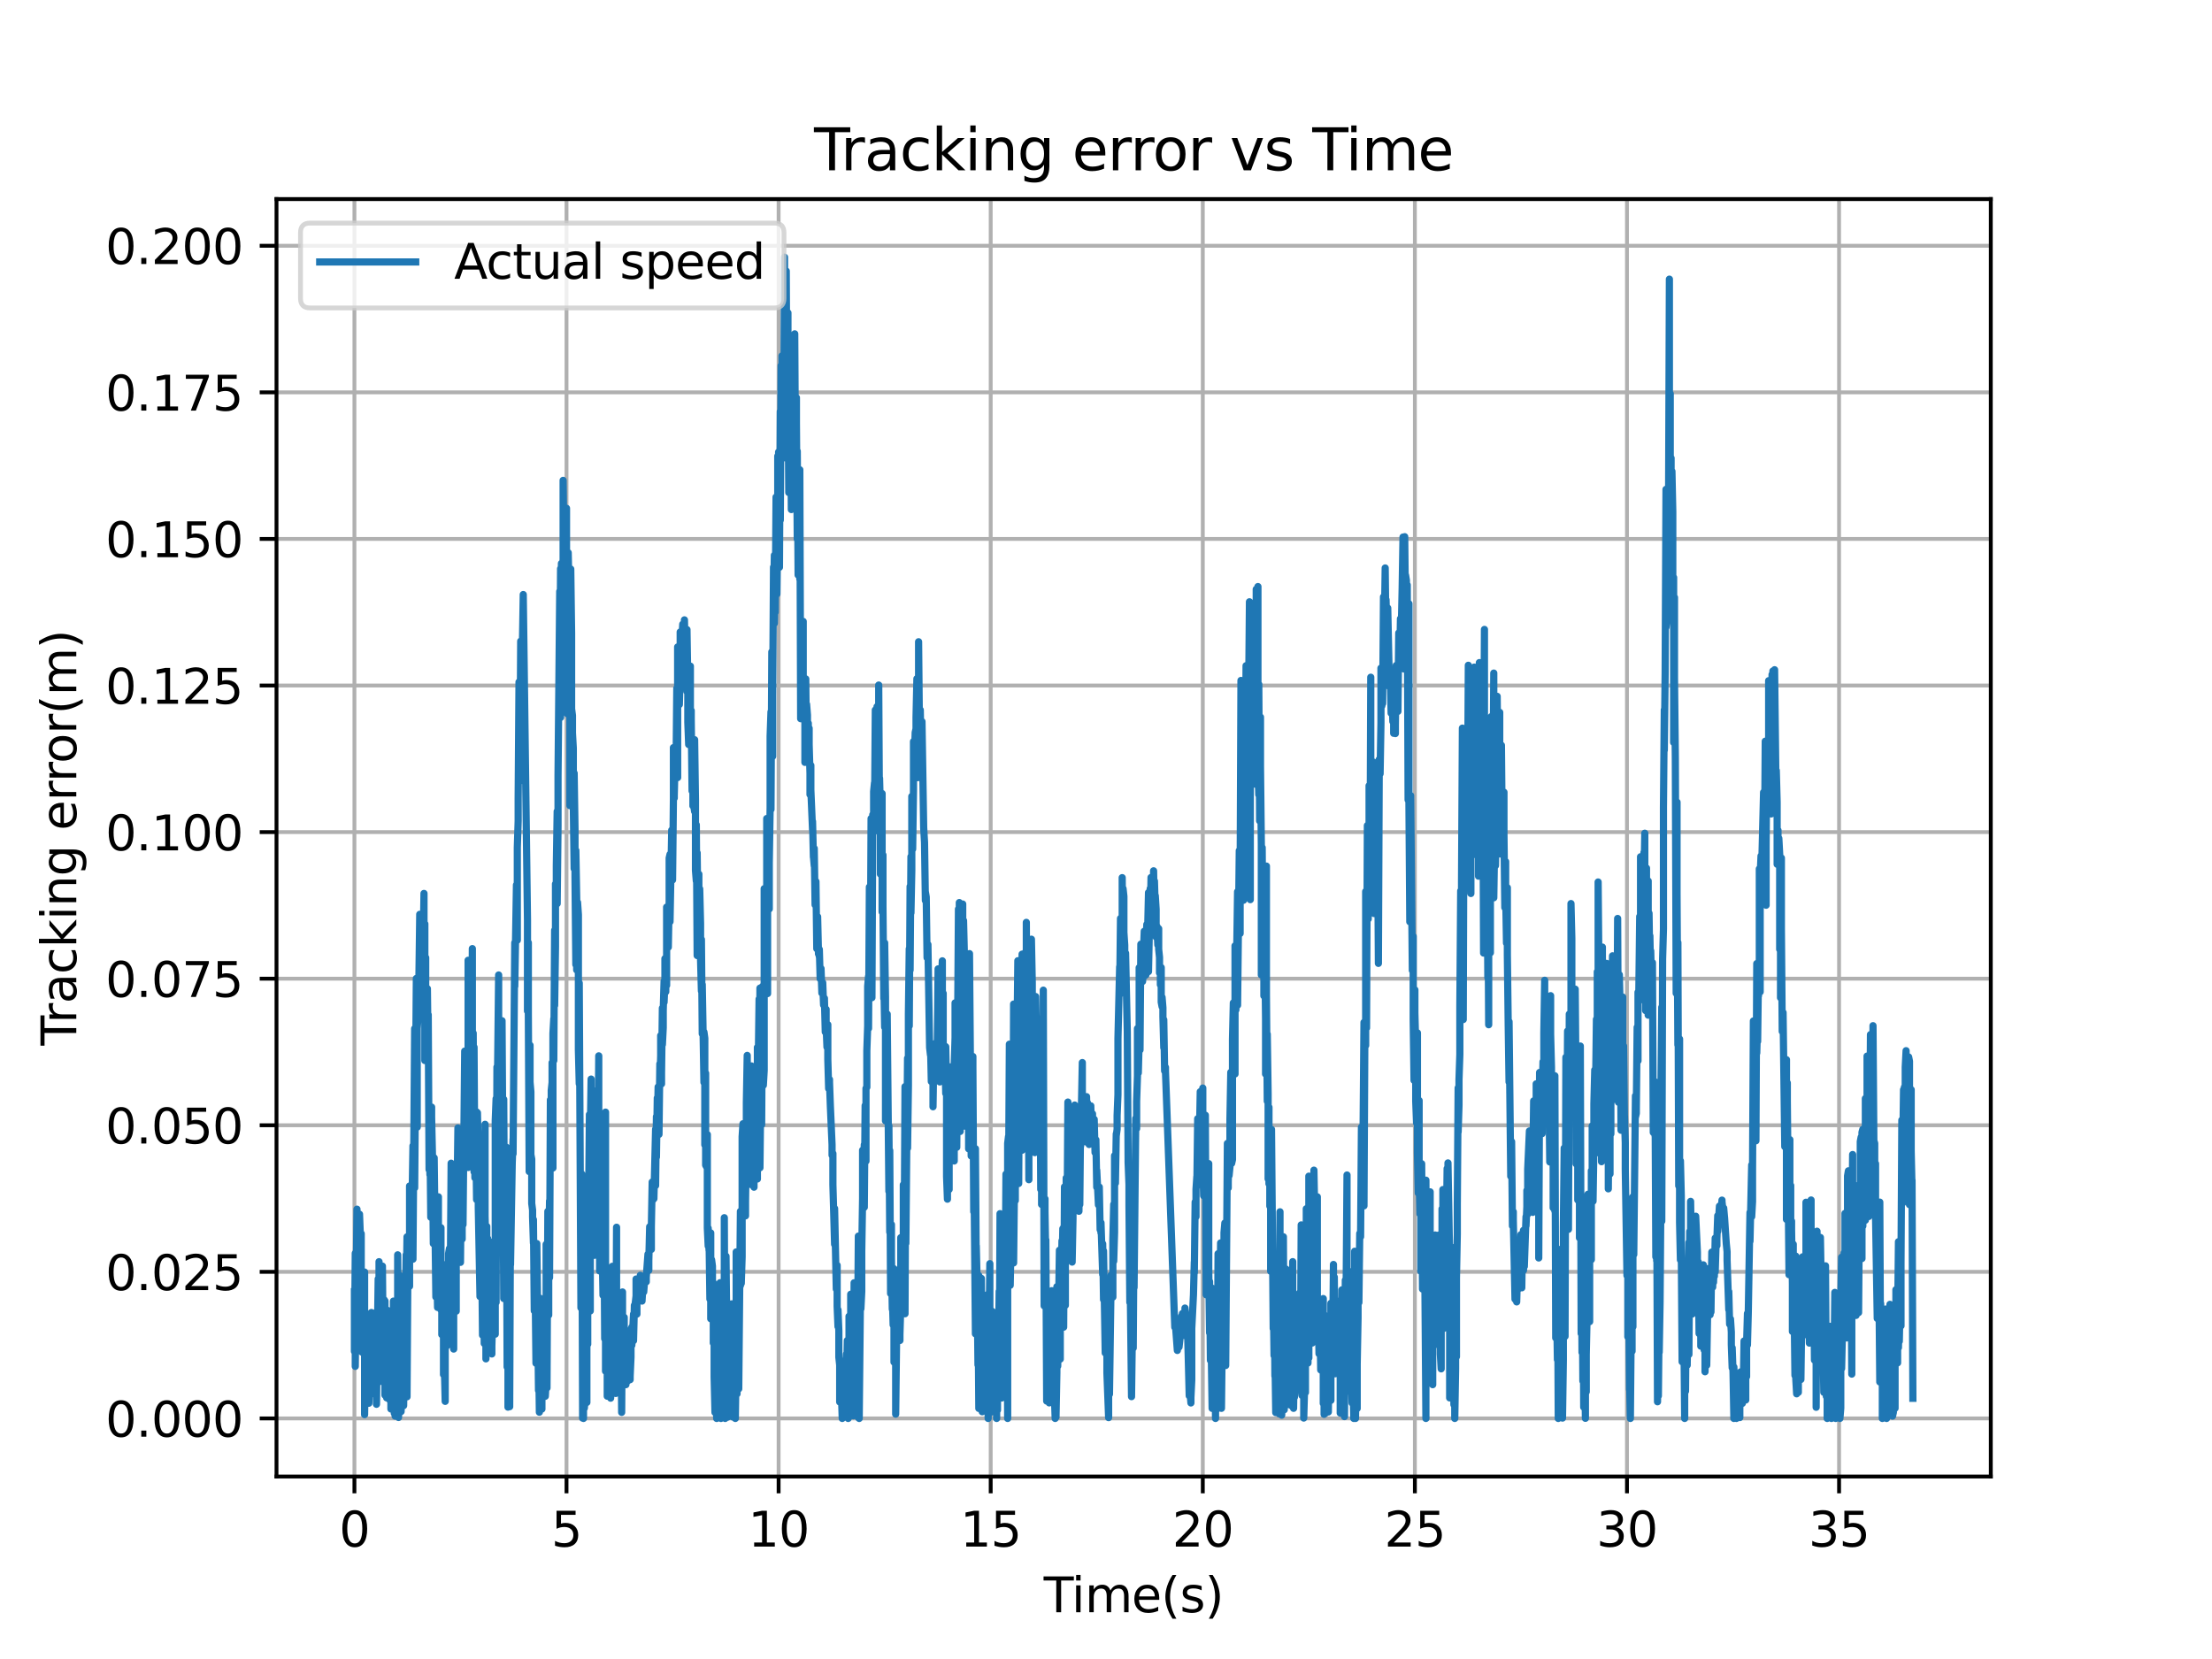 <?xml version="1.0" encoding="utf-8" standalone="no"?>
<!DOCTYPE svg PUBLIC "-//W3C//DTD SVG 1.1//EN"
  "http://www.w3.org/Graphics/SVG/1.1/DTD/svg11.dtd">
<svg xmlns:xlink="http://www.w3.org/1999/xlink" width="460.8pt" height="345.6pt" viewBox="0 0 460.8 345.6" xmlns="http://www.w3.org/2000/svg" version="1.1">
 <defs>
  <style type="text/css">*{stroke-linejoin: round; stroke-linecap: butt}</style>
 </defs>
 <g id="figure_1">
  <g id="patch_1">
   <path d="M 0 345.6 
L 460.8 345.6 
L 460.8 0 
L 0 0 
z
" style="fill: #ffffff"/>
  </g>
  <g id="axes_1">
   <g id="patch_2">
    <path d="M 57.6 307.584 
L 414.72 307.584 
L 414.72 41.472 
L 57.6 41.472 
z
" style="fill: #ffffff"/>
   </g>
   <g id="matplotlib.axis_1">
    <g id="xtick_1">
     <g id="line2d_1">
      <path d="M 73.833 307.584 
L 73.833 41.472 
" clip-path="url(#p60d1f171ab)" style="fill: none; stroke: #b0b0b0; stroke-width: 0.8; stroke-linecap: square"/>
     </g>
     <g id="line2d_2">
      <defs>
       <path id="mb4a1b06d6a" d="M 0 0 
L 0 3.5 
" style="stroke: #000000; stroke-width: 0.8"/>
      </defs>
      <g>
       <use xlink:href="#mb4a1b06d6a" x="73.833" y="307.584" style="stroke: #000000; stroke-width: 0.8"/>
      </g>
     </g>
     <g id="text_1">
      <!-- 0 -->
      <g transform="translate(70.651 322.182) scale(0.1 -0.1)">
       <defs>
        <path id="DejaVuSans-30" d="M 2034 4250 
Q 1547 4250 1301 3770 
Q 1056 3291 1056 2328 
Q 1056 1369 1301 889 
Q 1547 409 2034 409 
Q 2525 409 2770 889 
Q 3016 1369 3016 2328 
Q 3016 3291 2770 3770 
Q 2525 4250 2034 4250 
z
M 2034 4750 
Q 2819 4750 3233 4129 
Q 3647 3509 3647 2328 
Q 3647 1150 3233 529 
Q 2819 -91 2034 -91 
Q 1250 -91 836 529 
Q 422 1150 422 2328 
Q 422 3509 836 4129 
Q 1250 4750 2034 4750 
z
" transform="scale(0.016)"/>
       </defs>
       <use xlink:href="#DejaVuSans-30"/>
      </g>
     </g>
    </g>
    <g id="xtick_2">
     <g id="line2d_3">
      <path d="M 118.015 307.584 
L 118.015 41.472 
" clip-path="url(#p60d1f171ab)" style="fill: none; stroke: #b0b0b0; stroke-width: 0.8; stroke-linecap: square"/>
     </g>
     <g id="line2d_4">
      <g>
       <use xlink:href="#mb4a1b06d6a" x="118.015" y="307.584" style="stroke: #000000; stroke-width: 0.8"/>
      </g>
     </g>
     <g id="text_2">
      <!-- 5 -->
      <g transform="translate(114.834 322.182) scale(0.1 -0.1)">
       <defs>
        <path id="DejaVuSans-35" d="M 691 4666 
L 3169 4666 
L 3169 4134 
L 1269 4134 
L 1269 2991 
Q 1406 3038 1543 3061 
Q 1681 3084 1819 3084 
Q 2600 3084 3056 2656 
Q 3513 2228 3513 1497 
Q 3513 744 3044 326 
Q 2575 -91 1722 -91 
Q 1428 -91 1123 -41 
Q 819 9 494 109 
L 494 744 
Q 775 591 1075 516 
Q 1375 441 1709 441 
Q 2250 441 2565 725 
Q 2881 1009 2881 1497 
Q 2881 1984 2565 2268 
Q 2250 2553 1709 2553 
Q 1456 2553 1204 2497 
Q 953 2441 691 2322 
L 691 4666 
z
" transform="scale(0.016)"/>
       </defs>
       <use xlink:href="#DejaVuSans-35"/>
      </g>
     </g>
    </g>
    <g id="xtick_3">
     <g id="line2d_5">
      <path d="M 162.198 307.584 
L 162.198 41.472 
" clip-path="url(#p60d1f171ab)" style="fill: none; stroke: #b0b0b0; stroke-width: 0.8; stroke-linecap: square"/>
     </g>
     <g id="line2d_6">
      <g>
       <use xlink:href="#mb4a1b06d6a" x="162.198" y="307.584" style="stroke: #000000; stroke-width: 0.8"/>
      </g>
     </g>
     <g id="text_3">
      <!-- 10 -->
      <g transform="translate(155.836 322.182) scale(0.1 -0.1)">
       <defs>
        <path id="DejaVuSans-31" d="M 794 531 
L 1825 531 
L 1825 4091 
L 703 3866 
L 703 4441 
L 1819 4666 
L 2450 4666 
L 2450 531 
L 3481 531 
L 3481 0 
L 794 0 
L 794 531 
z
" transform="scale(0.016)"/>
       </defs>
       <use xlink:href="#DejaVuSans-31"/>
       <use xlink:href="#DejaVuSans-30" x="63.623"/>
      </g>
     </g>
    </g>
    <g id="xtick_4">
     <g id="line2d_7">
      <path d="M 206.381 307.584 
L 206.381 41.472 
" clip-path="url(#p60d1f171ab)" style="fill: none; stroke: #b0b0b0; stroke-width: 0.8; stroke-linecap: square"/>
     </g>
     <g id="line2d_8">
      <g>
       <use xlink:href="#mb4a1b06d6a" x="206.381" y="307.584" style="stroke: #000000; stroke-width: 0.8"/>
      </g>
     </g>
     <g id="text_4">
      <!-- 15 -->
      <g transform="translate(200.018 322.182) scale(0.1 -0.1)">
       <use xlink:href="#DejaVuSans-31"/>
       <use xlink:href="#DejaVuSans-35" x="63.623"/>
      </g>
     </g>
    </g>
    <g id="xtick_5">
     <g id="line2d_9">
      <path d="M 250.564 307.584 
L 250.564 41.472 
" clip-path="url(#p60d1f171ab)" style="fill: none; stroke: #b0b0b0; stroke-width: 0.8; stroke-linecap: square"/>
     </g>
     <g id="line2d_10">
      <g>
       <use xlink:href="#mb4a1b06d6a" x="250.564" y="307.584" style="stroke: #000000; stroke-width: 0.8"/>
      </g>
     </g>
     <g id="text_5">
      <!-- 20 -->
      <g transform="translate(244.201 322.182) scale(0.1 -0.1)">
       <defs>
        <path id="DejaVuSans-32" d="M 1228 531 
L 3431 531 
L 3431 0 
L 469 0 
L 469 531 
Q 828 903 1448 1529 
Q 2069 2156 2228 2338 
Q 2531 2678 2651 2914 
Q 2772 3150 2772 3378 
Q 2772 3750 2511 3984 
Q 2250 4219 1831 4219 
Q 1534 4219 1204 4116 
Q 875 4013 500 3803 
L 500 4441 
Q 881 4594 1212 4672 
Q 1544 4750 1819 4750 
Q 2544 4750 2975 4387 
Q 3406 4025 3406 3419 
Q 3406 3131 3298 2873 
Q 3191 2616 2906 2266 
Q 2828 2175 2409 1742 
Q 1991 1309 1228 531 
z
" transform="scale(0.016)"/>
       </defs>
       <use xlink:href="#DejaVuSans-32"/>
       <use xlink:href="#DejaVuSans-30" x="63.623"/>
      </g>
     </g>
    </g>
    <g id="xtick_6">
     <g id="line2d_11">
      <path d="M 294.746 307.584 
L 294.746 41.472 
" clip-path="url(#p60d1f171ab)" style="fill: none; stroke: #b0b0b0; stroke-width: 0.8; stroke-linecap: square"/>
     </g>
     <g id="line2d_12">
      <g>
       <use xlink:href="#mb4a1b06d6a" x="294.746" y="307.584" style="stroke: #000000; stroke-width: 0.8"/>
      </g>
     </g>
     <g id="text_6">
      <!-- 25 -->
      <g transform="translate(288.384 322.182) scale(0.1 -0.1)">
       <use xlink:href="#DejaVuSans-32"/>
       <use xlink:href="#DejaVuSans-35" x="63.623"/>
      </g>
     </g>
    </g>
    <g id="xtick_7">
     <g id="line2d_13">
      <path d="M 338.929 307.584 
L 338.929 41.472 
" clip-path="url(#p60d1f171ab)" style="fill: none; stroke: #b0b0b0; stroke-width: 0.8; stroke-linecap: square"/>
     </g>
     <g id="line2d_14">
      <g>
       <use xlink:href="#mb4a1b06d6a" x="338.929" y="307.584" style="stroke: #000000; stroke-width: 0.8"/>
      </g>
     </g>
     <g id="text_7">
      <!-- 30 -->
      <g transform="translate(332.566 322.182) scale(0.1 -0.1)">
       <defs>
        <path id="DejaVuSans-33" d="M 2597 2516 
Q 3050 2419 3304 2112 
Q 3559 1806 3559 1356 
Q 3559 666 3084 287 
Q 2609 -91 1734 -91 
Q 1441 -91 1130 -33 
Q 819 25 488 141 
L 488 750 
Q 750 597 1062 519 
Q 1375 441 1716 441 
Q 2309 441 2620 675 
Q 2931 909 2931 1356 
Q 2931 1769 2642 2001 
Q 2353 2234 1838 2234 
L 1294 2234 
L 1294 2753 
L 1863 2753 
Q 2328 2753 2575 2939 
Q 2822 3125 2822 3475 
Q 2822 3834 2567 4026 
Q 2313 4219 1838 4219 
Q 1578 4219 1281 4162 
Q 984 4106 628 3988 
L 628 4550 
Q 988 4650 1302 4700 
Q 1616 4750 1894 4750 
Q 2613 4750 3031 4423 
Q 3450 4097 3450 3541 
Q 3450 3153 3228 2886 
Q 3006 2619 2597 2516 
z
" transform="scale(0.016)"/>
       </defs>
       <use xlink:href="#DejaVuSans-33"/>
       <use xlink:href="#DejaVuSans-30" x="63.623"/>
      </g>
     </g>
    </g>
    <g id="xtick_8">
     <g id="line2d_15">
      <path d="M 383.112 307.584 
L 383.112 41.472 
" clip-path="url(#p60d1f171ab)" style="fill: none; stroke: #b0b0b0; stroke-width: 0.8; stroke-linecap: square"/>
     </g>
     <g id="line2d_16">
      <g>
       <use xlink:href="#mb4a1b06d6a" x="383.112" y="307.584" style="stroke: #000000; stroke-width: 0.8"/>
      </g>
     </g>
     <g id="text_8">
      <!-- 35 -->
      <g transform="translate(376.749 322.182) scale(0.1 -0.1)">
       <use xlink:href="#DejaVuSans-33"/>
       <use xlink:href="#DejaVuSans-35" x="63.623"/>
      </g>
     </g>
    </g>
    <g id="text_9">
     <!-- Time(s) -->
     <g transform="translate(217.42 335.861) scale(0.1 -0.1)">
      <defs>
       <path id="DejaVuSans-54" d="M -19 4666 
L 3928 4666 
L 3928 4134 
L 2272 4134 
L 2272 0 
L 1638 0 
L 1638 4134 
L -19 4134 
L -19 4666 
z
" transform="scale(0.016)"/>
       <path id="DejaVuSans-69" d="M 603 3500 
L 1178 3500 
L 1178 0 
L 603 0 
L 603 3500 
z
M 603 4863 
L 1178 4863 
L 1178 4134 
L 603 4134 
L 603 4863 
z
" transform="scale(0.016)"/>
       <path id="DejaVuSans-6d" d="M 3328 2828 
Q 3544 3216 3844 3400 
Q 4144 3584 4550 3584 
Q 5097 3584 5394 3201 
Q 5691 2819 5691 2113 
L 5691 0 
L 5113 0 
L 5113 2094 
Q 5113 2597 4934 2840 
Q 4756 3084 4391 3084 
Q 3944 3084 3684 2787 
Q 3425 2491 3425 1978 
L 3425 0 
L 2847 0 
L 2847 2094 
Q 2847 2600 2669 2842 
Q 2491 3084 2119 3084 
Q 1678 3084 1418 2786 
Q 1159 2488 1159 1978 
L 1159 0 
L 581 0 
L 581 3500 
L 1159 3500 
L 1159 2956 
Q 1356 3278 1631 3431 
Q 1906 3584 2284 3584 
Q 2666 3584 2933 3390 
Q 3200 3197 3328 2828 
z
" transform="scale(0.016)"/>
       <path id="DejaVuSans-65" d="M 3597 1894 
L 3597 1613 
L 953 1613 
Q 991 1019 1311 708 
Q 1631 397 2203 397 
Q 2534 397 2845 478 
Q 3156 559 3463 722 
L 3463 178 
Q 3153 47 2828 -22 
Q 2503 -91 2169 -91 
Q 1331 -91 842 396 
Q 353 884 353 1716 
Q 353 2575 817 3079 
Q 1281 3584 2069 3584 
Q 2775 3584 3186 3129 
Q 3597 2675 3597 1894 
z
M 3022 2063 
Q 3016 2534 2758 2815 
Q 2500 3097 2075 3097 
Q 1594 3097 1305 2825 
Q 1016 2553 972 2059 
L 3022 2063 
z
" transform="scale(0.016)"/>
       <path id="DejaVuSans-28" d="M 1984 4856 
Q 1566 4138 1362 3434 
Q 1159 2731 1159 2009 
Q 1159 1288 1364 580 
Q 1569 -128 1984 -844 
L 1484 -844 
Q 1016 -109 783 600 
Q 550 1309 550 2009 
Q 550 2706 781 3412 
Q 1013 4119 1484 4856 
L 1984 4856 
z
" transform="scale(0.016)"/>
       <path id="DejaVuSans-73" d="M 2834 3397 
L 2834 2853 
Q 2591 2978 2328 3040 
Q 2066 3103 1784 3103 
Q 1356 3103 1142 2972 
Q 928 2841 928 2578 
Q 928 2378 1081 2264 
Q 1234 2150 1697 2047 
L 1894 2003 
Q 2506 1872 2764 1633 
Q 3022 1394 3022 966 
Q 3022 478 2636 193 
Q 2250 -91 1575 -91 
Q 1294 -91 989 -36 
Q 684 19 347 128 
L 347 722 
Q 666 556 975 473 
Q 1284 391 1588 391 
Q 1994 391 2212 530 
Q 2431 669 2431 922 
Q 2431 1156 2273 1281 
Q 2116 1406 1581 1522 
L 1381 1569 
Q 847 1681 609 1914 
Q 372 2147 372 2553 
Q 372 3047 722 3315 
Q 1072 3584 1716 3584 
Q 2034 3584 2315 3537 
Q 2597 3491 2834 3397 
z
" transform="scale(0.016)"/>
       <path id="DejaVuSans-29" d="M 513 4856 
L 1013 4856 
Q 1481 4119 1714 3412 
Q 1947 2706 1947 2009 
Q 1947 1309 1714 600 
Q 1481 -109 1013 -844 
L 513 -844 
Q 928 -128 1133 580 
Q 1338 1288 1338 2009 
Q 1338 2731 1133 3434 
Q 928 4138 513 4856 
z
" transform="scale(0.016)"/>
      </defs>
      <use xlink:href="#DejaVuSans-54"/>
      <use xlink:href="#DejaVuSans-69" x="57.959"/>
      <use xlink:href="#DejaVuSans-6d" x="85.742"/>
      <use xlink:href="#DejaVuSans-65" x="183.154"/>
      <use xlink:href="#DejaVuSans-28" x="244.678"/>
      <use xlink:href="#DejaVuSans-73" x="283.691"/>
      <use xlink:href="#DejaVuSans-29" x="335.791"/>
     </g>
    </g>
   </g>
   <g id="matplotlib.axis_2">
    <g id="ytick_1">
     <g id="line2d_17">
      <path d="M 57.6 295.488 
L 414.72 295.488 
" clip-path="url(#p60d1f171ab)" style="fill: none; stroke: #b0b0b0; stroke-width: 0.8; stroke-linecap: square"/>
     </g>
     <g id="line2d_18">
      <defs>
       <path id="m27f5c26b14" d="M 0 0 
L -3.5 0 
" style="stroke: #000000; stroke-width: 0.8"/>
      </defs>
      <g>
       <use xlink:href="#m27f5c26b14" x="57.6" y="295.488" style="stroke: #000000; stroke-width: 0.8"/>
      </g>
     </g>
     <g id="text_10">
      <!-- 0.000 -->
      <g transform="translate(21.972 299.287) scale(0.1 -0.1)">
       <defs>
        <path id="DejaVuSans-2e" d="M 684 794 
L 1344 794 
L 1344 0 
L 684 0 
L 684 794 
z
" transform="scale(0.016)"/>
       </defs>
       <use xlink:href="#DejaVuSans-30"/>
       <use xlink:href="#DejaVuSans-2e" x="63.623"/>
       <use xlink:href="#DejaVuSans-30" x="95.41"/>
       <use xlink:href="#DejaVuSans-30" x="159.033"/>
       <use xlink:href="#DejaVuSans-30" x="222.656"/>
      </g>
     </g>
    </g>
    <g id="ytick_2">
     <g id="line2d_19">
      <path d="M 57.6 264.951 
L 414.72 264.951 
" clip-path="url(#p60d1f171ab)" style="fill: none; stroke: #b0b0b0; stroke-width: 0.8; stroke-linecap: square"/>
     </g>
     <g id="line2d_20">
      <g>
       <use xlink:href="#m27f5c26b14" x="57.6" y="264.951" style="stroke: #000000; stroke-width: 0.8"/>
      </g>
     </g>
     <g id="text_11">
      <!-- 0.025 -->
      <g transform="translate(21.972 268.751) scale(0.1 -0.1)">
       <use xlink:href="#DejaVuSans-30"/>
       <use xlink:href="#DejaVuSans-2e" x="63.623"/>
       <use xlink:href="#DejaVuSans-30" x="95.41"/>
       <use xlink:href="#DejaVuSans-32" x="159.033"/>
       <use xlink:href="#DejaVuSans-35" x="222.656"/>
      </g>
     </g>
    </g>
    <g id="ytick_3">
     <g id="line2d_21">
      <path d="M 57.6 234.415 
L 414.72 234.415 
" clip-path="url(#p60d1f171ab)" style="fill: none; stroke: #b0b0b0; stroke-width: 0.8; stroke-linecap: square"/>
     </g>
     <g id="line2d_22">
      <g>
       <use xlink:href="#m27f5c26b14" x="57.6" y="234.415" style="stroke: #000000; stroke-width: 0.8"/>
      </g>
     </g>
     <g id="text_12">
      <!-- 0.050 -->
      <g transform="translate(21.972 238.214) scale(0.1 -0.1)">
       <use xlink:href="#DejaVuSans-30"/>
       <use xlink:href="#DejaVuSans-2e" x="63.623"/>
       <use xlink:href="#DejaVuSans-30" x="95.41"/>
       <use xlink:href="#DejaVuSans-35" x="159.033"/>
       <use xlink:href="#DejaVuSans-30" x="222.656"/>
      </g>
     </g>
    </g>
    <g id="ytick_4">
     <g id="line2d_23">
      <path d="M 57.6 203.878 
L 414.72 203.878 
" clip-path="url(#p60d1f171ab)" style="fill: none; stroke: #b0b0b0; stroke-width: 0.8; stroke-linecap: square"/>
     </g>
     <g id="line2d_24">
      <g>
       <use xlink:href="#m27f5c26b14" x="57.6" y="203.878" style="stroke: #000000; stroke-width: 0.8"/>
      </g>
     </g>
     <g id="text_13">
      <!-- 0.075 -->
      <g transform="translate(21.972 207.678) scale(0.1 -0.1)">
       <defs>
        <path id="DejaVuSans-37" d="M 525 4666 
L 3525 4666 
L 3525 4397 
L 1831 0 
L 1172 0 
L 2766 4134 
L 525 4134 
L 525 4666 
z
" transform="scale(0.016)"/>
       </defs>
       <use xlink:href="#DejaVuSans-30"/>
       <use xlink:href="#DejaVuSans-2e" x="63.623"/>
       <use xlink:href="#DejaVuSans-30" x="95.41"/>
       <use xlink:href="#DejaVuSans-37" x="159.033"/>
       <use xlink:href="#DejaVuSans-35" x="222.656"/>
      </g>
     </g>
    </g>
    <g id="ytick_5">
     <g id="line2d_25">
      <path d="M 57.6 173.342 
L 414.72 173.342 
" clip-path="url(#p60d1f171ab)" style="fill: none; stroke: #b0b0b0; stroke-width: 0.8; stroke-linecap: square"/>
     </g>
     <g id="line2d_26">
      <g>
       <use xlink:href="#m27f5c26b14" x="57.6" y="173.342" style="stroke: #000000; stroke-width: 0.8"/>
      </g>
     </g>
     <g id="text_14">
      <!-- 0.100 -->
      <g transform="translate(21.972 177.141) scale(0.1 -0.1)">
       <use xlink:href="#DejaVuSans-30"/>
       <use xlink:href="#DejaVuSans-2e" x="63.623"/>
       <use xlink:href="#DejaVuSans-31" x="95.41"/>
       <use xlink:href="#DejaVuSans-30" x="159.033"/>
       <use xlink:href="#DejaVuSans-30" x="222.656"/>
      </g>
     </g>
    </g>
    <g id="ytick_6">
     <g id="line2d_27">
      <path d="M 57.6 142.805 
L 414.72 142.805 
" clip-path="url(#p60d1f171ab)" style="fill: none; stroke: #b0b0b0; stroke-width: 0.8; stroke-linecap: square"/>
     </g>
     <g id="line2d_28">
      <g>
       <use xlink:href="#m27f5c26b14" x="57.6" y="142.805" style="stroke: #000000; stroke-width: 0.8"/>
      </g>
     </g>
     <g id="text_15">
      <!-- 0.125 -->
      <g transform="translate(21.972 146.605) scale(0.1 -0.1)">
       <use xlink:href="#DejaVuSans-30"/>
       <use xlink:href="#DejaVuSans-2e" x="63.623"/>
       <use xlink:href="#DejaVuSans-31" x="95.41"/>
       <use xlink:href="#DejaVuSans-32" x="159.033"/>
       <use xlink:href="#DejaVuSans-35" x="222.656"/>
      </g>
     </g>
    </g>
    <g id="ytick_7">
     <g id="line2d_29">
      <path d="M 57.6 112.269 
L 414.72 112.269 
" clip-path="url(#p60d1f171ab)" style="fill: none; stroke: #b0b0b0; stroke-width: 0.8; stroke-linecap: square"/>
     </g>
     <g id="line2d_30">
      <g>
       <use xlink:href="#m27f5c26b14" x="57.6" y="112.269" style="stroke: #000000; stroke-width: 0.8"/>
      </g>
     </g>
     <g id="text_16">
      <!-- 0.150 -->
      <g transform="translate(21.972 116.068) scale(0.1 -0.1)">
       <use xlink:href="#DejaVuSans-30"/>
       <use xlink:href="#DejaVuSans-2e" x="63.623"/>
       <use xlink:href="#DejaVuSans-31" x="95.41"/>
       <use xlink:href="#DejaVuSans-35" x="159.033"/>
       <use xlink:href="#DejaVuSans-30" x="222.656"/>
      </g>
     </g>
    </g>
    <g id="ytick_8">
     <g id="line2d_31">
      <path d="M 57.6 81.732 
L 414.72 81.732 
" clip-path="url(#p60d1f171ab)" style="fill: none; stroke: #b0b0b0; stroke-width: 0.8; stroke-linecap: square"/>
     </g>
     <g id="line2d_32">
      <g>
       <use xlink:href="#m27f5c26b14" x="57.6" y="81.732" style="stroke: #000000; stroke-width: 0.8"/>
      </g>
     </g>
     <g id="text_17">
      <!-- 0.175 -->
      <g transform="translate(21.972 85.532) scale(0.1 -0.1)">
       <use xlink:href="#DejaVuSans-30"/>
       <use xlink:href="#DejaVuSans-2e" x="63.623"/>
       <use xlink:href="#DejaVuSans-31" x="95.41"/>
       <use xlink:href="#DejaVuSans-37" x="159.033"/>
       <use xlink:href="#DejaVuSans-35" x="222.656"/>
      </g>
     </g>
    </g>
    <g id="ytick_9">
     <g id="line2d_33">
      <path d="M 57.6 51.196 
L 414.72 51.196 
" clip-path="url(#p60d1f171ab)" style="fill: none; stroke: #b0b0b0; stroke-width: 0.8; stroke-linecap: square"/>
     </g>
     <g id="line2d_34">
      <g>
       <use xlink:href="#m27f5c26b14" x="57.6" y="51.196" style="stroke: #000000; stroke-width: 0.8"/>
      </g>
     </g>
     <g id="text_18">
      <!-- 0.200 -->
      <g transform="translate(21.972 54.995) scale(0.1 -0.1)">
       <use xlink:href="#DejaVuSans-30"/>
       <use xlink:href="#DejaVuSans-2e" x="63.623"/>
       <use xlink:href="#DejaVuSans-32" x="95.41"/>
       <use xlink:href="#DejaVuSans-30" x="159.033"/>
       <use xlink:href="#DejaVuSans-30" x="222.656"/>
      </g>
     </g>
    </g>
    <g id="text_19">
     <!-- Tracking error(m) -->
     <g transform="translate(15.892 217.804) rotate(-90) scale(0.1 -0.1)">
      <defs>
       <path id="DejaVuSans-72" d="M 2631 2963 
Q 2534 3019 2420 3045 
Q 2306 3072 2169 3072 
Q 1681 3072 1420 2755 
Q 1159 2438 1159 1844 
L 1159 0 
L 581 0 
L 581 3500 
L 1159 3500 
L 1159 2956 
Q 1341 3275 1631 3429 
Q 1922 3584 2338 3584 
Q 2397 3584 2469 3576 
Q 2541 3569 2628 3553 
L 2631 2963 
z
" transform="scale(0.016)"/>
       <path id="DejaVuSans-61" d="M 2194 1759 
Q 1497 1759 1228 1600 
Q 959 1441 959 1056 
Q 959 750 1161 570 
Q 1363 391 1709 391 
Q 2188 391 2477 730 
Q 2766 1069 2766 1631 
L 2766 1759 
L 2194 1759 
z
M 3341 1997 
L 3341 0 
L 2766 0 
L 2766 531 
Q 2569 213 2275 61 
Q 1981 -91 1556 -91 
Q 1019 -91 701 211 
Q 384 513 384 1019 
Q 384 1609 779 1909 
Q 1175 2209 1959 2209 
L 2766 2209 
L 2766 2266 
Q 2766 2663 2505 2880 
Q 2244 3097 1772 3097 
Q 1472 3097 1187 3025 
Q 903 2953 641 2809 
L 641 3341 
Q 956 3463 1253 3523 
Q 1550 3584 1831 3584 
Q 2591 3584 2966 3190 
Q 3341 2797 3341 1997 
z
" transform="scale(0.016)"/>
       <path id="DejaVuSans-63" d="M 3122 3366 
L 3122 2828 
Q 2878 2963 2633 3030 
Q 2388 3097 2138 3097 
Q 1578 3097 1268 2742 
Q 959 2388 959 1747 
Q 959 1106 1268 751 
Q 1578 397 2138 397 
Q 2388 397 2633 464 
Q 2878 531 3122 666 
L 3122 134 
Q 2881 22 2623 -34 
Q 2366 -91 2075 -91 
Q 1284 -91 818 406 
Q 353 903 353 1747 
Q 353 2603 823 3093 
Q 1294 3584 2113 3584 
Q 2378 3584 2631 3529 
Q 2884 3475 3122 3366 
z
" transform="scale(0.016)"/>
       <path id="DejaVuSans-6b" d="M 581 4863 
L 1159 4863 
L 1159 1991 
L 2875 3500 
L 3609 3500 
L 1753 1863 
L 3688 0 
L 2938 0 
L 1159 1709 
L 1159 0 
L 581 0 
L 581 4863 
z
" transform="scale(0.016)"/>
       <path id="DejaVuSans-6e" d="M 3513 2113 
L 3513 0 
L 2938 0 
L 2938 2094 
Q 2938 2591 2744 2837 
Q 2550 3084 2163 3084 
Q 1697 3084 1428 2787 
Q 1159 2491 1159 1978 
L 1159 0 
L 581 0 
L 581 3500 
L 1159 3500 
L 1159 2956 
Q 1366 3272 1645 3428 
Q 1925 3584 2291 3584 
Q 2894 3584 3203 3211 
Q 3513 2838 3513 2113 
z
" transform="scale(0.016)"/>
       <path id="DejaVuSans-67" d="M 2906 1791 
Q 2906 2416 2648 2759 
Q 2391 3103 1925 3103 
Q 1463 3103 1205 2759 
Q 947 2416 947 1791 
Q 947 1169 1205 825 
Q 1463 481 1925 481 
Q 2391 481 2648 825 
Q 2906 1169 2906 1791 
z
M 3481 434 
Q 3481 -459 3084 -895 
Q 2688 -1331 1869 -1331 
Q 1566 -1331 1297 -1286 
Q 1028 -1241 775 -1147 
L 775 -588 
Q 1028 -725 1275 -790 
Q 1522 -856 1778 -856 
Q 2344 -856 2625 -561 
Q 2906 -266 2906 331 
L 2906 616 
Q 2728 306 2450 153 
Q 2172 0 1784 0 
Q 1141 0 747 490 
Q 353 981 353 1791 
Q 353 2603 747 3093 
Q 1141 3584 1784 3584 
Q 2172 3584 2450 3431 
Q 2728 3278 2906 2969 
L 2906 3500 
L 3481 3500 
L 3481 434 
z
" transform="scale(0.016)"/>
       <path id="DejaVuSans-20" transform="scale(0.016)"/>
       <path id="DejaVuSans-6f" d="M 1959 3097 
Q 1497 3097 1228 2736 
Q 959 2375 959 1747 
Q 959 1119 1226 758 
Q 1494 397 1959 397 
Q 2419 397 2687 759 
Q 2956 1122 2956 1747 
Q 2956 2369 2687 2733 
Q 2419 3097 1959 3097 
z
M 1959 3584 
Q 2709 3584 3137 3096 
Q 3566 2609 3566 1747 
Q 3566 888 3137 398 
Q 2709 -91 1959 -91 
Q 1206 -91 779 398 
Q 353 888 353 1747 
Q 353 2609 779 3096 
Q 1206 3584 1959 3584 
z
" transform="scale(0.016)"/>
      </defs>
      <use xlink:href="#DejaVuSans-54"/>
      <use xlink:href="#DejaVuSans-72" x="46.334"/>
      <use xlink:href="#DejaVuSans-61" x="87.447"/>
      <use xlink:href="#DejaVuSans-63" x="148.727"/>
      <use xlink:href="#DejaVuSans-6b" x="203.707"/>
      <use xlink:href="#DejaVuSans-69" x="261.617"/>
      <use xlink:href="#DejaVuSans-6e" x="289.4"/>
      <use xlink:href="#DejaVuSans-67" x="352.779"/>
      <use xlink:href="#DejaVuSans-20" x="416.256"/>
      <use xlink:href="#DejaVuSans-65" x="448.043"/>
      <use xlink:href="#DejaVuSans-72" x="509.566"/>
      <use xlink:href="#DejaVuSans-72" x="548.93"/>
      <use xlink:href="#DejaVuSans-6f" x="587.793"/>
      <use xlink:href="#DejaVuSans-72" x="648.975"/>
      <use xlink:href="#DejaVuSans-28" x="690.088"/>
      <use xlink:href="#DejaVuSans-6d" x="729.102"/>
      <use xlink:href="#DejaVuSans-29" x="826.514"/>
     </g>
    </g>
   </g>
   <g id="line2d_35">
    <path d="M 73.833 269.079 
L 73.833 281.512 
L 74.009 261.079 
L 74.009 284.639 
L 74.363 251.893 
L 74.54 264.213 
L 74.54 256.468 
L 74.716 256.599 
L 74.716 262.086 
L 74.893 258.991 
L 74.893 252.937 
L 75.07 257.492 
L 75.07 270.676 
L 75.247 256.981 
L 75.247 265.927 
L 75.423 281.689 
L 75.423 276.392 
L 75.6 270.933 
L 75.6 275.031 
L 75.777 266.444 
L 75.777 275.717 
L 75.953 264.986 
L 75.953 294.692 
L 76.13 280.854 
L 76.13 292.498 
L 76.307 291.583 
L 76.307 292.488 
L 76.484 281.649 
L 76.484 285.621 
L 76.66 289.751 
L 76.66 277.432 
L 76.837 275.032 
L 76.837 292.321 
L 77.014 287.435 
L 77.014 276.383 
L 77.191 279.594 
L 77.191 290.473 
L 77.367 273.419 
L 77.367 275.639 
L 77.544 275.612 
L 77.544 285.325 
L 77.721 273.543 
L 77.721 279.985 
L 77.898 283.613 
L 77.898 282.619 
L 78.074 275.695 
L 78.074 287.01 
L 78.251 283.407 
L 78.428 284.867 
L 78.428 292.538 
L 78.781 266.427 
L 78.781 282.798 
L 78.958 287.105 
L 78.958 262.832 
L 79.135 287.794 
L 79.135 279.709 
L 79.311 271.921 
L 79.488 274.285 
L 79.488 279.662 
L 79.665 263.753 
L 79.842 284.266 
L 80.018 270.751 
L 80.195 271.028 
L 80.195 290.633 
L 80.372 283.596 
L 80.372 288.55 
L 80.548 285.84 
L 80.548 291.198 
L 80.725 284.722 
L 80.725 272.97 
L 81.079 291.511 
L 81.079 287.942 
L 81.255 287.075 
L 81.255 291.369 
L 81.432 288.615 
L 81.432 293.514 
L 81.609 288.717 
L 81.609 276.835 
L 81.786 292.599 
L 81.962 292.582 
L 81.962 271.043 
L 82.139 294.419 
L 82.139 280.784 
L 82.316 295.006 
L 82.316 290.986 
L 82.493 292.299 
L 82.493 289.919 
L 82.669 289.52 
L 82.669 286.012 
L 82.846 287.264 
L 82.846 261.402 
L 83.023 295.28 
L 83.023 289.764 
L 83.199 265.648 
L 83.199 294.354 
L 83.376 289.574 
L 83.376 281.032 
L 83.553 282.164 
L 83.553 294.056 
L 83.73 287.36 
L 83.906 292.481 
L 83.906 281.766 
L 84.083 283.05 
L 84.083 292.829 
L 84.26 281.058 
L 84.26 288.394 
L 84.437 290.369 
L 84.437 272.455 
L 84.613 261.388 
L 84.613 270.118 
L 84.79 257.652 
L 84.79 290.976 
L 84.967 264.127 
L 85.144 266.261 
L 85.144 260.492 
L 85.32 267.955 
L 85.32 247.063 
L 85.674 262.265 
L 85.674 260.458 
L 86.027 238.688 
L 86.027 262.309 
L 86.381 214.271 
L 86.381 247.458 
L 86.734 203.824 
L 86.911 234.818 
L 86.911 214.255 
L 87.088 211.742 
L 87.088 204.388 
L 87.264 211.558 
L 87.264 203.969 
L 87.441 190.467 
L 87.441 199.6 
L 87.618 201.77 
L 87.618 200.813 
L 87.794 198.816 
L 87.794 205.574 
L 87.971 198.245 
L 87.971 192.893 
L 88.148 203.893 
L 88.148 197.8 
L 88.325 186.117 
L 88.325 207.56 
L 88.501 192.457 
L 88.501 220.926 
L 88.678 199.498 
L 88.678 214.859 
L 88.855 207.553 
L 88.855 219.459 
L 89.032 212.916 
L 89.032 205.951 
L 89.208 220.768 
L 89.208 211.376 
L 89.385 243.657 
L 89.385 232.588 
L 89.562 244.719 
L 89.562 236.735 
L 89.739 253.571 
L 89.739 247.918 
L 89.915 230.627 
L 89.915 232.704 
L 90.092 240.898 
L 90.269 259.063 
L 90.445 258.717 
L 90.445 241.195 
L 90.799 270.182 
L 90.799 253.724 
L 91.152 272.36 
L 91.152 264.564 
L 91.329 249.322 
L 91.329 259.787 
L 91.506 265.93 
L 91.683 263.538 
L 91.683 267.567 
L 91.859 255.753 
L 91.859 272.871 
L 92.036 270.319 
L 92.036 278.025 
L 92.213 271.617 
L 92.213 276.298 
L 92.389 265.551 
L 92.389 286.35 
L 92.566 263.469 
L 92.566 284.601 
L 92.743 291.927 
L 92.743 270.664 
L 92.92 279.983 
L 92.92 269.67 
L 93.096 275.7 
L 93.096 280.363 
L 93.273 263.469 
L 93.273 264.964 
L 93.45 276.453 
L 93.45 261.128 
L 93.627 260.088 
L 93.627 268.033 
L 93.803 266.543 
L 93.803 267.164 
L 93.98 242.318 
L 93.98 267.135 
L 94.157 258.451 
L 94.157 278.476 
L 94.334 261.544 
L 94.334 278.127 
L 94.51 281.034 
L 94.51 270.581 
L 94.687 261.244 
L 94.687 263.127 
L 94.864 259.082 
L 94.864 269.245 
L 95.04 273.139 
L 95.04 242.434 
L 95.217 257.894 
L 95.217 249.022 
L 95.394 234.963 
L 95.394 256.415 
L 95.571 240.144 
L 95.571 261.335 
L 95.747 250.896 
L 95.747 259.918 
L 95.924 238.392 
L 95.924 262.973 
L 96.101 244.418 
L 96.101 248.103 
L 96.278 258.124 
L 96.278 241.197 
L 96.454 255.116 
L 96.808 218.965 
L 96.808 239.165 
L 96.984 239.865 
L 96.984 241.145 
L 97.161 235.726 
L 97.161 225.414 
L 97.338 220.356 
L 97.338 237.927 
L 97.515 243.213 
L 97.515 200.046 
L 97.691 233.733 
L 97.868 220.385 
L 97.868 229.773 
L 98.045 211.734 
L 98.045 227.029 
L 98.222 218.238 
L 98.222 221.469 
L 98.398 197.612 
L 98.398 219.314 
L 98.575 227.751 
L 98.575 215.221 
L 98.752 244.118 
L 98.752 218.144 
L 98.929 245.353 
L 98.929 243.599 
L 99.105 242.072 
L 99.105 236.44 
L 99.282 249.903 
L 99.282 231.63 
L 99.459 248.967 
L 99.459 231.806 
L 99.635 240.495 
L 99.635 251.566 
L 99.989 270.099 
L 99.989 263.409 
L 100.166 257.823 
L 100.166 266.047 
L 100.342 256.355 
L 100.342 260.938 
L 100.519 278.136 
L 100.519 263.759 
L 100.696 263.68 
L 100.696 249.368 
L 100.873 279.866 
L 100.873 266.335 
L 101.049 234.213 
L 101.049 253.305 
L 101.226 260.421 
L 101.226 283.074 
L 101.403 255.484 
L 101.403 275.224 
L 101.579 270.519 
L 101.579 257.988 
L 101.756 269.46 
L 101.756 267.208 
L 101.933 271.495 
L 101.933 263.936 
L 102.11 275.45 
L 102.11 267.399 
L 102.286 263.175 
L 102.286 276.359 
L 102.463 282.053 
L 102.463 280.386 
L 102.64 274.33 
L 102.64 258.749 
L 102.817 268.909 
L 102.817 277.944 
L 102.993 271.299 
L 103.17 277.933 
L 103.17 233.428 
L 103.347 228.878 
L 103.347 271.314 
L 103.524 222.281 
L 103.524 235.252 
L 103.877 203.108 
L 103.877 229.122 
L 104.054 227.859 
L 104.054 229.979 
L 104.407 250.669 
L 104.584 253.909 
L 104.584 212.638 
L 104.937 270.509 
L 104.937 229.01 
L 105.114 261.209 
L 105.114 242.835 
L 105.291 263.849 
L 105.291 261.712 
L 105.468 268.147 
L 105.468 238.977 
L 105.644 284.757 
L 105.644 278.89 
L 105.821 277.343 
L 105.821 293.133 
L 105.998 289.328 
L 106.174 275.494 
L 106.174 293.039 
L 106.351 251.656 
L 106.351 263.467 
L 106.705 242.365 
L 106.881 237.292 
L 106.881 240.37 
L 107.235 196.384 
L 107.235 205.479 
L 107.588 184.347 
L 107.588 192.701 
L 107.765 195.868 
L 107.765 176.576 
L 107.942 171.027 
L 107.942 166.311 
L 108.119 142.084 
L 108.119 156.052 
L 108.295 144.106 
L 108.295 162.729 
L 108.472 133.563 
L 108.649 140.115 
L 108.649 135.792 
L 108.825 138.764 
L 108.825 134.592 
L 109.002 123.856 
L 109.886 191.749 
L 109.886 210.623 
L 110.063 196.373 
L 110.063 211.285 
L 110.239 244.055 
L 110.416 217.746 
L 110.416 225.41 
L 110.593 227.449 
L 110.593 240.513 
L 110.769 241.473 
L 110.769 250.698 
L 110.946 252.085 
L 110.946 253.502 
L 111.123 258.953 
L 111.123 254.07 
L 111.3 273.064 
L 111.3 261.911 
L 111.476 267.515 
L 111.653 283.988 
L 111.83 275.087 
L 111.83 259.054 
L 112.183 289.647 
L 112.183 280.666 
L 112.36 294.19 
L 112.537 281.747 
L 112.537 270.453 
L 112.89 293.537 
L 112.89 280.906 
L 113.067 287.484 
L 113.067 284.152 
L 113.244 276.625 
L 113.244 286.068 
L 113.42 272.01 
L 113.42 272.109 
L 113.597 277.34 
L 113.597 290.872 
L 113.774 287.722 
L 113.774 259.217 
L 113.951 289.133 
L 114.127 252.348 
L 114.127 265.749 
L 114.304 273.956 
L 114.304 261.434 
L 114.481 250.155 
L 114.481 266.157 
L 114.658 229.124 
L 114.658 236.198 
L 114.834 237.527 
L 114.834 227.164 
L 115.011 225.491 
L 115.011 221.364 
L 115.188 243.316 
L 115.188 215.276 
L 115.364 212.209 
L 115.364 220.925 
L 115.541 193.786 
L 115.541 209.452 
L 115.718 197.184 
L 115.718 184.141 
L 115.895 185.764 
L 115.895 180.349 
L 116.071 169.014 
L 116.071 188.246 
L 116.248 172 
L 116.248 161.61 
L 116.602 123.194 
L 116.602 144.16 
L 116.778 118.469 
L 116.778 149.465 
L 116.955 117.37 
L 116.955 147.377 
L 117.132 119.416 
L 117.309 116.521 
L 117.309 100.067 
L 117.485 114.983 
L 117.485 128.768 
L 117.662 122.125 
L 117.662 115.141 
L 117.839 138.859 
L 117.839 128.599 
L 118.015 105.882 
L 118.015 123.008 
L 118.192 118.342 
L 118.192 148.693 
L 118.369 140.954 
L 118.369 115.132 
L 118.722 131.691 
L 118.722 167.832 
L 118.899 140.783 
L 118.899 118.54 
L 119.076 131.941 
L 119.076 147.663 
L 119.253 149.034 
L 119.253 152.685 
L 119.429 155.875 
L 119.429 167.684 
L 119.606 180.955 
L 119.606 161.06 
L 119.783 172.789 
L 119.783 182.642 
L 119.959 200.948 
L 119.959 177.16 
L 120.136 187.218 
L 120.136 202.063 
L 120.313 198.571 
L 120.313 187.97 
L 120.49 190.541 
L 120.49 218.674 
L 120.666 225.766 
L 120.666 204.787 
L 121.02 272.437 
L 121.197 244.575 
L 121.373 295.423 
L 121.373 282.566 
L 121.55 295.488 
L 121.55 282.988 
L 121.727 268.256 
L 121.727 293.348 
L 121.904 291.328 
L 121.904 287.033 
L 122.257 292.155 
L 122.257 279.814 
L 122.434 280.022 
L 122.434 254.904 
L 122.61 253.067 
L 122.61 251.487 
L 122.787 232.183 
L 122.964 273.097 
L 122.964 236.708 
L 123.141 224.794 
L 123.141 251.004 
L 123.317 258.991 
L 123.494 248.988 
L 123.494 258.21 
L 123.848 239.813 
L 123.848 261.5 
L 124.024 249.713 
L 124.201 252.221 
L 124.201 251.282 
L 124.378 246.878 
L 124.378 227.117 
L 124.554 233.771 
L 124.554 247.577 
L 124.731 219.952 
L 124.731 257.074 
L 124.908 248.986 
L 124.908 264.756 
L 125.085 245.787 
L 125.085 253.497 
L 125.261 241.513 
L 125.261 249.493 
L 125.615 269.831 
L 125.615 237.636 
L 125.792 268.832 
L 125.792 250.283 
L 125.968 278.88 
L 125.968 273.522 
L 126.145 231.679 
L 126.145 285.639 
L 126.322 264.264 
L 126.322 266.145 
L 126.499 268.836 
L 126.499 290.851 
L 126.675 274.434 
L 126.852 279.591 
L 127.029 267.282 
L 127.029 268.571 
L 127.205 273.849 
L 127.205 291.265 
L 127.382 269.742 
L 127.382 272.266 
L 127.559 263.795 
L 127.559 265.734 
L 127.736 272.665 
L 127.736 283.071 
L 127.912 272.112 
L 127.912 280.986 
L 128.089 277.766 
L 128.089 279.153 
L 128.266 278.379 
L 128.266 290.286 
L 128.443 255.657 
L 128.443 271.254 
L 128.619 274.834 
L 128.619 269.891 
L 128.796 278.239 
L 128.796 277.082 
L 128.973 281.458 
L 129.149 287.437 
L 129.149 273.477 
L 129.326 275.394 
L 129.326 272.378 
L 129.503 294.224 
L 129.68 269.14 
L 129.68 279.45 
L 129.856 282.752 
L 130.033 274.419 
L 130.033 281.308 
L 130.21 288.038 
L 130.21 286.623 
L 130.387 288.451 
L 130.387 284.979 
L 130.563 284.58 
L 130.563 284.885 
L 130.74 287.711 
L 130.74 286.115 
L 130.917 277.446 
L 130.917 280.611 
L 131.094 277.344 
L 131.094 278.417 
L 131.27 287.409 
L 131.27 286.722 
L 131.447 282.693 
L 131.447 276.957 
L 131.624 276.469 
L 131.624 280.241 
L 131.8 277.138 
L 131.977 273.742 
L 131.977 279.291 
L 132.154 271.92 
L 132.154 273.864 
L 132.331 273.574 
L 132.331 271.489 
L 132.507 269.944 
L 132.507 266.445 
L 132.684 273.75 
L 132.684 269.362 
L 132.861 268.606 
L 132.861 269.118 
L 133.038 267.112 
L 133.038 269.096 
L 133.214 270.907 
L 133.391 265.664 
L 133.568 269.409 
L 133.744 267.024 
L 133.744 271.036 
L 133.921 268.044 
L 134.098 269.133 
L 134.275 266.878 
L 134.275 267.115 
L 134.451 267.122 
L 134.451 266.189 
L 134.628 267.026 
L 134.628 266.064 
L 134.982 261.27 
L 134.982 264.581 
L 135.158 264.639 
L 135.158 262.612 
L 135.335 255.547 
L 135.512 258.536 
L 135.512 255.71 
L 135.689 260.276 
L 135.689 255.534 
L 135.865 246.231 
L 136.042 249.925 
L 136.042 248.352 
L 136.219 248.318 
L 136.219 249.715 
L 136.572 235.224 
L 136.572 246.987 
L 136.749 232.606 
L 136.749 241.048 
L 136.926 228.727 
L 136.926 235.904 
L 137.102 226.422 
L 137.102 227.855 
L 137.279 226.682 
L 137.279 236.312 
L 137.456 221.603 
L 137.456 226.011 
L 137.633 219.842 
L 137.633 215.722 
L 137.809 225.796 
L 137.809 223.522 
L 137.986 210.01 
L 137.986 217.606 
L 138.163 214.076 
L 138.163 210.545 
L 138.339 204.417 
L 138.339 208.788 
L 138.516 204.592 
L 138.516 199.694 
L 138.693 206.605 
L 138.693 200.996 
L 138.87 205.276 
L 138.87 188.964 
L 139.223 197.318 
L 139.4 187.659 
L 139.4 178.743 
L 139.577 177.968 
L 139.577 192 
L 139.93 172.94 
L 139.93 182.948 
L 140.107 175.125 
L 140.107 183.31 
L 140.284 166.414 
L 140.284 155.744 
L 140.46 166.251 
L 140.46 165.702 
L 140.637 158.556 
L 140.637 158.952 
L 140.814 155.952 
L 140.814 161.886 
L 140.99 143.387 
L 141.167 161.986 
L 141.167 134.766 
L 141.344 146.918 
L 141.344 146.784 
L 141.521 136.969 
L 141.521 146.774 
L 141.697 140.846 
L 141.697 131.655 
L 141.874 133.521 
L 141.874 136.139 
L 142.051 143.139 
L 142.051 133.222 
L 142.228 130.03 
L 142.228 135.987 
L 142.404 138.819 
L 142.404 137.142 
L 142.581 137.106 
L 142.581 129.132 
L 142.758 137.282 
L 142.758 135.769 
L 142.934 137.324 
L 142.934 131.899 
L 143.111 144.081 
L 143.111 131.153 
L 143.288 142.312 
L 143.288 150.476 
L 143.465 155.102 
L 143.465 148.997 
L 143.641 139.261 
L 143.818 138.767 
L 143.818 152.657 
L 143.995 148.021 
L 143.995 149.798 
L 144.172 164.769 
L 144.172 156.626 
L 144.348 154.481 
L 144.348 167.877 
L 144.525 160.319 
L 144.525 167.838 
L 144.702 169.051 
L 144.702 154.091 
L 144.879 166.692 
L 144.879 181.313 
L 145.055 183.528 
L 145.055 171.818 
L 145.232 199.057 
L 145.232 177.661 
L 145.409 192.606 
L 145.409 186.043 
L 145.585 182.093 
L 145.585 186.352 
L 145.762 198.791 
L 145.762 185.167 
L 145.939 192.359 
L 145.939 199.904 
L 146.116 206.441 
L 146.116 195.697 
L 146.292 215.363 
L 146.292 205.093 
L 146.646 225.482 
L 146.646 214.984 
L 146.823 216.296 
L 146.823 238.491 
L 146.999 223.57 
L 146.999 242.714 
L 147.176 243.041 
L 147.176 242.77 
L 147.353 236.341 
L 147.353 255.827 
L 147.529 259.576 
L 147.529 255.844 
L 147.706 260.463 
L 147.706 257.745 
L 147.883 270.619 
L 147.883 267.17 
L 148.06 256.836 
L 148.06 274.727 
L 148.236 273.108 
L 148.236 262.418 
L 148.413 263.762 
L 148.413 272.699 
L 148.59 267.216 
L 148.59 279.762 
L 148.767 276.543 
L 148.767 286.835 
L 148.943 294.23 
L 148.943 292.46 
L 149.12 282.437 
L 149.297 295.488 
L 149.297 290.559 
L 149.474 279.279 
L 149.474 294.212 
L 149.65 293.745 
L 149.65 274.083 
L 149.827 288.626 
L 149.827 283.265 
L 150.004 267.211 
L 150.004 276.989 
L 150.18 295.488 
L 150.18 295.488 
L 150.357 277.999 
L 150.357 284.74 
L 150.534 278.055 
L 150.534 282.989 
L 150.711 271.723 
L 150.711 283.895 
L 150.887 270.752 
L 150.887 253.669 
L 151.064 295.488 
L 151.064 295.488 
L 151.241 275.846 
L 151.241 261.691 
L 151.594 295.207 
L 151.594 273.428 
L 151.771 277.413 
L 151.771 281.711 
L 151.948 290.933 
L 151.948 271.629 
L 152.124 287.977 
L 152.124 282.184 
L 152.478 271.618 
L 152.478 275.952 
L 152.655 295.18 
L 152.831 295.098 
L 152.831 278.549 
L 153.008 274.871 
L 153.008 283.563 
L 153.185 274.82 
L 153.185 295.488 
L 153.362 283.022 
L 153.362 260.803 
L 153.538 290.37 
L 153.538 264.056 
L 153.715 283.687 
L 153.715 265.272 
L 153.892 267.045 
L 153.892 289.322 
L 154.245 252.341 
L 154.245 267.81 
L 154.422 259.014 
L 154.422 267.343 
L 154.599 261.801 
L 154.599 236.781 
L 154.775 234.095 
L 154.775 241.892 
L 154.952 244.297 
L 154.952 243.961 
L 155.129 251.429 
L 155.129 246.863 
L 155.306 253.288 
L 155.306 250.318 
L 155.482 238.093 
L 155.482 229.791 
L 155.659 219.859 
L 155.659 235.586 
L 155.836 242.44 
L 155.836 235.618 
L 156.013 231.399 
L 156.013 235.866 
L 156.189 246.246 
L 156.189 228.733 
L 156.366 234.069 
L 156.366 222.349 
L 156.543 246.799 
L 156.543 222.05 
L 156.719 237.123 
L 156.719 228.062 
L 156.896 229.224 
L 156.896 225.5 
L 157.073 247.312 
L 157.073 238.86 
L 157.25 226.967 
L 157.25 242.484 
L 157.426 226.78 
L 157.426 232.801 
L 157.603 234.36 
L 157.603 240.029 
L 157.78 245.605 
L 157.78 218.19 
L 157.957 231.058 
L 157.957 221.814 
L 158.133 208.118 
L 158.133 243.334 
L 158.31 205.844 
L 158.31 243.274 
L 158.664 210.554 
L 158.664 234.294 
L 158.84 205.492 
L 158.84 215.938 
L 159.017 206.841 
L 159.017 226.086 
L 159.194 222.987 
L 159.194 185.123 
L 159.37 192.369 
L 159.37 198.287 
L 159.547 202.554 
L 159.547 191.517 
L 159.724 199.784 
L 159.724 170.514 
L 159.901 206.981 
L 159.901 187.559 
L 160.077 175.77 
L 160.254 189.36 
L 160.254 179.741 
L 160.431 168.252 
L 160.431 153.355 
L 160.608 148.281 
L 160.608 168.626 
L 160.784 135.788 
L 160.784 146.432 
L 160.961 157.573 
L 160.961 144.772 
L 161.138 118.136 
L 161.138 126.427 
L 161.314 115.671 
L 161.314 129.846 
L 161.491 120.288 
L 161.491 127.54 
L 161.668 103.543 
L 161.845 114.917 
L 161.845 123.753 
L 162.021 109.043 
L 162.021 95.019 
L 162.198 104.995 
L 162.198 94.153 
L 162.375 100.56 
L 162.375 118.18 
L 162.552 85.706 
L 162.552 108.355 
L 162.728 76.148 
L 162.905 76.764 
L 162.905 74.131 
L 163.082 78.576 
L 163.082 89.457 
L 163.259 90.418 
L 163.259 90.038 
L 163.435 53.568 
L 163.435 79.851 
L 163.612 95.382 
L 163.789 91.237 
L 163.789 56.459 
L 163.965 94.309 
L 164.142 65.163 
L 164.142 78.573 
L 164.319 102.607 
L 164.319 83.517 
L 164.496 99.5 
L 164.496 94.644 
L 164.672 96.999 
L 164.672 77.802 
L 164.849 106.147 
L 164.849 90.121 
L 165.026 89.651 
L 165.026 78.767 
L 165.203 96.302 
L 165.379 92.413 
L 165.379 105.32 
L 165.556 89.456 
L 165.556 69.546 
L 165.733 100.261 
L 165.909 82.828 
L 165.909 88.132 
L 166.086 112.304 
L 166.086 93.984 
L 166.263 119.785 
L 166.263 105.33 
L 166.616 120.652 
L 166.616 97.854 
L 166.793 149.716 
L 167.323 129.452 
L 167.323 140.579 
L 167.5 149.361 
L 167.677 150.535 
L 167.677 158.816 
L 167.854 152.682 
L 167.854 141.43 
L 168.03 157.547 
L 168.03 146.713 
L 168.207 148.966 
L 168.207 151.817 
L 168.384 150.664 
L 168.384 158.113 
L 168.56 151.704 
L 168.56 155.118 
L 168.737 161.091 
L 168.737 165.519 
L 168.914 159.436 
L 168.914 164.508 
L 169.267 172.825 
L 169.267 171.113 
L 169.444 178.551 
L 169.444 178.308 
L 169.621 180.373 
L 169.621 176.741 
L 169.798 188.491 
L 169.974 188.453 
L 169.974 183.633 
L 170.151 197.632 
L 170.151 193.003 
L 170.328 192.284 
L 170.328 190.962 
L 170.504 198.728 
L 170.504 197.99 
L 170.681 199.28 
L 170.681 197.763 
L 170.858 203.903 
L 170.858 201.488 
L 171.035 202.037 
L 171.035 201.767 
L 171.211 206.871 
L 171.211 206.557 
L 171.388 204.708 
L 171.565 209.346 
L 171.565 209.073 
L 171.742 207.959 
L 171.742 208.095 
L 171.918 214.982 
L 172.095 210.253 
L 172.095 213.686 
L 172.272 218.133 
L 172.449 213.45 
L 172.449 220.692 
L 172.625 226.774 
L 172.802 224.867 
L 172.802 225.479 
L 172.979 230.405 
L 173.332 238.476 
L 173.332 240.647 
L 173.509 240.296 
L 173.509 246.794 
L 173.862 259.217 
L 173.862 251.743 
L 174.216 268.533 
L 174.216 266.218 
L 174.393 263.582 
L 174.393 272.113 
L 174.569 276.362 
L 174.569 272.865 
L 174.746 277.303 
L 174.746 282.737 
L 174.923 284.374 
L 174.923 292.053 
L 175.099 284.838 
L 175.453 295.488 
L 175.453 287.408 
L 175.63 291.171 
L 175.63 290.66 
L 175.806 284.335 
L 175.806 285.885 
L 175.983 291.367 
L 175.983 283.937 
L 176.16 291.337 
L 176.16 284.577 
L 176.337 282.038 
L 176.337 288.814 
L 176.513 279.25 
L 176.69 295.488 
L 176.867 287.685 
L 176.867 274.204 
L 177.044 291.831 
L 177.044 277.501 
L 177.22 281.49 
L 177.22 269.613 
L 177.397 284.045 
L 177.397 274.276 
L 177.574 278.662 
L 177.574 283.94 
L 177.75 274.503 
L 177.75 294.94 
L 177.927 267.227 
L 177.927 276.221 
L 178.104 278.829 
L 178.104 283.394 
L 178.281 291.196 
L 178.281 283.74 
L 178.457 275.765 
L 178.457 284.817 
L 178.634 288.67 
L 178.634 280.876 
L 178.811 257.504 
L 178.811 295.329 
L 178.988 268.893 
L 178.988 295.488 
L 179.341 260.608 
L 179.341 272.652 
L 179.518 269.037 
L 179.518 260.641 
L 179.694 249.618 
L 179.694 239.604 
L 179.871 248.619 
L 179.871 244.071 
L 180.048 238.451 
L 180.048 251.5 
L 180.225 230.305 
L 180.225 237.894 
L 180.401 241.887 
L 180.401 226.72 
L 180.578 226.491 
L 180.578 218.888 
L 180.755 213.679 
L 180.755 205.437 
L 180.932 203.391 
L 180.932 214.244 
L 181.108 184.777 
L 181.285 190.646 
L 181.285 205.391 
L 181.462 170.514 
L 181.462 177.747 
L 181.639 177.02 
L 181.639 207.838 
L 181.815 169.711 
L 181.815 172.814 
L 181.992 171.319 
L 181.992 164.866 
L 182.169 163.096 
L 182.169 170.807 
L 182.345 147.899 
L 182.345 156.95 
L 182.522 152.307 
L 182.522 167.436 
L 182.699 147.206 
L 182.699 164.325 
L 182.876 154.805 
L 182.876 148.518 
L 183.052 172.332 
L 183.052 142.71 
L 183.229 173.394 
L 183.229 162.113 
L 183.406 168.989 
L 183.406 182.096 
L 183.583 180.424 
L 183.583 172.557 
L 183.759 165.305 
L 183.759 189.968 
L 183.936 178.108 
L 183.936 188.758 
L 184.113 208.007 
L 184.113 203.525 
L 184.29 213.98 
L 184.29 196.41 
L 184.466 207.812 
L 184.466 233.496 
L 184.643 228.824 
L 184.643 231.747 
L 184.82 211.255 
L 185.173 248.177 
L 185.173 234.535 
L 185.35 256.675 
L 185.35 239.667 
L 185.527 269.467 
L 185.527 262.054 
L 185.703 255.092 
L 185.703 262.051 
L 185.88 272.724 
L 185.88 269.606 
L 186.057 276.003 
L 186.057 266.696 
L 186.234 264.3 
L 186.234 283.75 
L 186.587 269.958 
L 186.587 294.594 
L 186.764 279.945 
L 186.764 270.319 
L 186.94 277.999 
L 186.94 268.232 
L 187.117 275.651 
L 187.117 273.298 
L 187.294 270.47 
L 187.294 271.866 
L 187.471 279.249 
L 187.471 277.972 
L 187.647 272.059 
L 187.647 257.824 
L 187.824 271.477 
L 187.824 260.739 
L 188.001 266.272 
L 188.001 265.281 
L 188.178 261.257 
L 188.178 246.809 
L 188.354 266.04 
L 188.354 260.165 
L 188.531 226.358 
L 188.531 273.676 
L 188.708 232.755 
L 188.708 259.009 
L 189.061 220.449 
L 189.061 239.176 
L 189.238 226.063 
L 189.238 211.204 
L 189.415 197.656 
L 189.415 213.722 
L 189.591 184.659 
L 189.591 202.1 
L 189.768 178.45 
L 189.768 190.164 
L 189.945 181.316 
L 189.945 165.896 
L 190.122 167.032 
L 190.122 176.881 
L 190.298 164.53 
L 190.298 154.469 
L 190.475 156.345 
L 190.475 158.187 
L 190.652 152.586 
L 190.829 151.805 
L 190.829 149.363 
L 191.005 141.384 
L 191.005 147.718 
L 191.182 162.001 
L 191.182 155.107 
L 191.359 154.924 
L 191.359 133.688 
L 191.535 151.914 
L 191.712 150.611 
L 191.712 147.893 
L 191.889 158.614 
L 191.889 156.999 
L 192.066 150.308 
L 192.419 172.39 
L 192.596 175.491 
L 192.773 187.595 
L 192.773 185.813 
L 192.949 186.859 
L 193.126 199.513 
L 193.126 197.935 
L 193.303 196.755 
L 193.656 218.218 
L 193.833 219.777 
L 193.833 217.354 
L 194.01 225.296 
L 194.01 224.443 
L 194.186 219.767 
L 194.363 221.158 
L 194.363 230.559 
L 194.54 219.467 
L 194.54 219.793 
L 194.717 221.9 
L 194.717 224.936 
L 194.893 217.329 
L 194.893 220.746 
L 195.07 218.151 
L 195.07 218.157 
L 195.247 219.049 
L 195.424 201.836 
L 195.424 206.56 
L 195.6 212.744 
L 195.777 225.384 
L 195.777 204.385 
L 195.954 207.598 
L 195.954 211.613 
L 196.13 214.076 
L 196.13 203.665 
L 196.307 200.159 
L 196.307 224.428 
L 196.484 206.926 
L 196.484 220.474 
L 196.661 219.33 
L 196.661 223.68 
L 196.837 217.906 
L 196.837 219.105 
L 197.014 227.776 
L 197.014 218.062 
L 197.191 226.313 
L 197.191 245.11 
L 197.368 249.81 
L 197.368 232.744 
L 197.544 227.03 
L 197.544 241.576 
L 197.721 247.789 
L 197.721 225.799 
L 197.898 225.015 
L 197.898 222.255 
L 198.075 230.186 
L 198.075 236.6 
L 198.251 239.573 
L 198.251 222.26 
L 198.428 238.344 
L 198.428 224.641 
L 198.605 224.381 
L 198.605 224.851 
L 198.781 241.856 
L 198.781 221.971 
L 198.958 216.11 
L 198.958 208.919 
L 199.135 209.192 
L 199.135 233.383 
L 199.312 218.414 
L 199.312 239.004 
L 199.665 189.371 
L 199.842 209.866 
L 199.842 188.021 
L 200.019 235.704 
L 200.019 196.599 
L 200.195 201.732 
L 200.372 205.711 
L 200.372 192.002 
L 200.549 188.324 
L 200.549 207.873 
L 200.725 210.93 
L 200.725 191.774 
L 200.902 199.161 
L 200.902 234.593 
L 201.079 201.594 
L 201.079 217.271 
L 201.256 216.136 
L 201.256 213.662 
L 201.432 213.313 
L 201.432 208.195 
L 201.609 214.565 
L 201.609 234.193 
L 201.786 226.599 
L 201.786 239.315 
L 201.963 198.659 
L 202.316 240.806 
L 202.316 240.429 
L 202.493 225.267 
L 202.493 238.901 
L 202.67 220.085 
L 202.67 222.222 
L 202.846 252.429 
L 202.846 239.256 
L 203.2 277.864 
L 203.2 239.292 
L 203.376 265.041 
L 203.376 259.512 
L 203.553 267.252 
L 203.73 284.331 
L 203.73 270.929 
L 203.907 293.399 
L 203.907 265.722 
L 204.26 286.882 
L 204.437 266.313 
L 204.614 294.092 
L 204.614 290.584 
L 204.79 293.234 
L 204.79 276.144 
L 204.967 282.863 
L 204.967 289.52 
L 205.144 288.692 
L 205.144 279.042 
L 205.32 275.23 
L 205.32 284.48 
L 205.497 285.582 
L 205.497 282.53 
L 205.674 269.715 
L 205.674 274.498 
L 205.851 295.488 
L 205.851 295.488 
L 206.204 263.241 
L 206.204 287.055 
L 206.381 289.982 
L 206.381 289.261 
L 206.558 284.933 
L 206.558 294.131 
L 206.734 282.113 
L 206.734 273.199 
L 206.911 293.76 
L 206.911 286.827 
L 207.088 293.486 
L 207.088 288.594 
L 207.265 289.333 
L 207.265 288.469 
L 207.441 281.257 
L 207.441 283.609 
L 207.618 295.488 
L 207.618 288.491 
L 207.795 293.752 
L 207.795 274.9 
L 207.971 277.343 
L 207.971 284.704 
L 208.148 269.006 
L 208.148 290.239 
L 208.325 252.827 
L 208.325 280.779 
L 208.502 286.437 
L 208.502 278.914 
L 208.678 291.224 
L 208.678 278.618 
L 208.855 265.693 
L 209.032 269.478 
L 209.032 272.23 
L 209.209 255.164 
L 209.209 266.938 
L 209.385 270.247 
L 209.385 269.576 
L 209.562 244.591 
L 209.562 275.446 
L 209.739 250.789 
L 209.915 295.488 
L 209.915 238.184 
L 210.092 236.727 
L 210.092 247.919 
L 210.269 217.523 
L 210.269 266.091 
L 210.446 221.145 
L 210.446 267.756 
L 210.622 258.259 
L 210.622 229.958 
L 210.799 254.247 
L 210.799 253.279 
L 210.976 240.922 
L 210.976 256.449 
L 211.153 209.165 
L 211.153 263.091 
L 211.329 247.056 
L 211.506 250.105 
L 211.506 247.816 
L 211.683 225.504 
L 211.683 233.062 
L 211.86 227.759 
L 211.86 216.665 
L 212.036 200.135 
L 212.036 241.756 
L 212.213 226.539 
L 212.213 246.547 
L 212.39 213.81 
L 212.566 235.777 
L 212.92 198.769 
L 212.92 239.615 
L 213.097 206.72 
L 213.097 228.683 
L 213.273 200.375 
L 213.273 232.848 
L 213.45 201.936 
L 213.627 228.536 
L 213.627 198.355 
L 213.804 206.534 
L 213.804 192.144 
L 213.98 229.769 
L 213.98 227.978 
L 214.157 207.163 
L 214.157 207.548 
L 214.334 245.753 
L 214.334 218.615 
L 214.51 211.122 
L 214.51 224.469 
L 214.687 231.183 
L 214.687 237.224 
L 214.864 214.434 
L 214.864 195.651 
L 215.041 204.741 
L 215.041 222.467 
L 215.217 216.893 
L 215.217 220.048 
L 215.394 221.51 
L 215.394 218.386 
L 215.571 229.419 
L 215.571 240.117 
L 215.748 224.988 
L 215.748 207.597 
L 216.101 225.256 
L 216.101 223.771 
L 216.278 219.808 
L 216.278 212.219 
L 216.455 219.644 
L 216.455 218.911 
L 216.631 222 
L 216.631 213.232 
L 216.808 247.766 
L 216.808 246.201 
L 216.985 226.289 
L 216.985 250.916 
L 217.161 218.415 
L 217.161 239.937 
L 217.338 238.779 
L 217.338 206.268 
L 217.515 272.029 
L 217.692 249.747 
L 217.692 252.493 
L 217.868 263.089 
L 217.868 258.271 
L 218.045 291.868 
L 218.222 287.341 
L 218.222 278.389 
L 218.399 288.533 
L 218.399 278.75 
L 218.575 292.246 
L 218.575 286.949 
L 218.752 286.524 
L 218.752 284.23 
L 218.929 269.054 
L 218.929 288.736 
L 219.105 268.876 
L 219.105 291.181 
L 219.282 289.416 
L 219.282 281.193 
L 219.459 279.427 
L 219.459 274.083 
L 219.636 276.215 
L 219.636 290.502 
L 219.812 295.488 
L 219.812 279.782 
L 219.989 282.955 
L 219.989 295.192 
L 220.166 285.937 
L 220.166 268.036 
L 220.343 284.597 
L 220.696 260.447 
L 220.696 282.203 
L 220.873 283.127 
L 220.873 276.758 
L 221.226 258.481 
L 221.226 265.279 
L 221.403 255.965 
L 221.403 256.63 
L 221.58 255.671 
L 221.58 276.474 
L 221.756 247.234 
L 221.756 262.526 
L 221.933 271.925 
L 221.933 250.118 
L 222.11 254.322 
L 222.11 245.391 
L 222.287 257.22 
L 222.287 255.645 
L 222.463 229.583 
L 222.463 249.941 
L 222.64 242.099 
L 222.64 230.749 
L 222.994 248.105 
L 222.994 235.024 
L 223.17 235.376 
L 223.17 252.777 
L 223.347 253.61 
L 223.347 262.914 
L 223.524 253.888 
L 223.524 235.783 
L 223.7 252.094 
L 223.7 249.974 
L 223.877 230.201 
L 223.877 249.866 
L 224.054 244.623 
L 224.054 232.358 
L 224.231 241.57 
L 224.231 237.202 
L 224.407 244.05 
L 224.584 243.791 
L 224.584 243.881 
L 224.761 235.644 
L 224.761 252.329 
L 224.938 235.617 
L 224.938 250.934 
L 225.114 232.93 
L 225.114 238.739 
L 225.468 221.348 
L 225.468 233.158 
L 225.645 234.734 
L 225.645 229.154 
L 225.821 233.802 
L 225.821 231.356 
L 225.998 233.87 
L 225.998 230.801 
L 226.175 228.515 
L 226.175 237.87 
L 226.351 234.869 
L 226.351 228.457 
L 226.528 235.343 
L 226.528 229.703 
L 226.882 238.418 
L 226.882 237.85 
L 227.058 231.821 
L 227.058 234.599 
L 227.235 230.367 
L 227.235 230.526 
L 227.412 236.18 
L 227.589 232.023 
L 227.589 233.01 
L 227.765 237.77 
L 227.765 237.262 
L 227.942 233.176 
L 228.119 240.094 
L 228.295 237.437 
L 228.295 237.537 
L 228.472 247.322 
L 228.472 243.764 
L 228.826 251.005 
L 229.002 249.849 
L 229.002 247.272 
L 229.179 256.172 
L 229.179 254.95 
L 229.356 256.847 
L 229.356 254.718 
L 229.709 265.504 
L 229.709 259.106 
L 229.886 270.731 
L 229.886 260.587 
L 230.24 281.85 
L 230.24 272.223 
L 230.416 267.563 
L 230.416 272.697 
L 230.593 275.697 
L 230.593 286.042 
L 230.946 295.312 
L 230.946 281.556 
L 231.123 290.435 
L 231.477 265.589 
L 231.653 268.814 
L 231.653 265.722 
L 231.83 270.209 
L 231.83 258.119 
L 232.007 250.881 
L 232.007 262.714 
L 232.184 256.702 
L 232.184 240.735 
L 232.36 240.763 
L 232.36 246.479 
L 232.537 236.207 
L 232.537 236.592 
L 232.714 235.243 
L 232.714 232.417 
L 232.89 228.026 
L 232.89 216.367 
L 233.244 201.398 
L 233.244 207.208 
L 233.421 191.327 
L 233.421 195.901 
L 233.774 204.222 
L 233.774 182.828 
L 233.951 204.352 
L 233.951 185.107 
L 234.128 186.727 
L 234.128 194.205 
L 234.304 196.892 
L 234.304 206.591 
L 234.481 198.566 
L 234.835 214.984 
L 235.011 242.197 
L 235.188 246.774 
L 235.188 251.118 
L 235.365 271.314 
L 235.365 260.8 
L 235.718 290.948 
L 235.895 277.09 
L 236.072 265.704 
L 236.072 280.818 
L 236.248 254.909 
L 236.248 268.213 
L 236.602 232.974 
L 236.779 235.11 
L 236.779 229.442 
L 236.955 224.123 
L 236.955 214.258 
L 237.132 216.871 
L 237.132 223.515 
L 237.309 216.589 
L 237.309 201.591 
L 237.485 218.73 
L 237.662 196.688 
L 237.839 203.16 
L 237.839 199.785 
L 238.016 202.644 
L 238.016 204.461 
L 238.192 202.2 
L 238.192 198.463 
L 238.369 193.991 
L 238.369 194.284 
L 238.546 203.229 
L 238.723 203.077 
L 238.723 197.974 
L 238.899 192.58 
L 238.899 198.425 
L 239.076 193.864 
L 239.253 185.935 
L 239.253 202.401 
L 239.606 185.116 
L 239.606 192.843 
L 239.783 182.788 
L 239.96 191.781 
L 239.96 188.135 
L 240.136 191.63 
L 240.136 188.238 
L 240.313 189.437 
L 240.313 181.408 
L 240.49 191.443 
L 240.49 183.537 
L 240.667 189.539 
L 240.667 186.576 
L 240.843 189.424 
L 240.843 195.218 
L 241.02 192.981 
L 241.02 193.121 
L 241.197 196.854 
L 241.374 193.451 
L 241.374 197.747 
L 241.55 199.437 
L 241.55 202.677 
L 241.727 202.376 
L 241.727 205.139 
L 241.904 201.55 
L 241.904 208.761 
L 242.08 209.701 
L 242.08 207.749 
L 242.257 209.922 
L 242.257 211.811 
L 242.434 218.262 
L 242.434 212.429 
L 242.611 223.096 
L 242.611 222.844 
L 242.787 222.341 
L 242.787 223.137 
L 244.731 276.485 
L 244.908 276.549 
L 245.262 281.323 
L 245.262 280.149 
L 245.615 278.843 
L 245.615 280.62 
L 245.969 277.406 
L 245.969 277.423 
L 246.145 274.149 
L 246.145 275.543 
L 246.322 273.632 
L 246.499 274.649 
L 246.499 275.619 
L 246.675 273.588 
L 246.675 274.621 
L 246.852 278.228 
L 246.852 272.492 
L 247.206 276.007 
L 247.206 277.642 
L 247.382 278 
L 247.382 276.739 
L 247.736 290.766 
L 247.913 290.788 
L 247.913 290.095 
L 248.089 292.258 
L 248.089 291.138 
L 248.266 287.47 
L 248.266 276.768 
L 248.62 269.71 
L 248.796 262.897 
L 248.796 265.155 
L 248.973 250.399 
L 248.973 252.356 
L 249.15 253.469 
L 249.15 247.746 
L 249.326 245.099 
L 249.326 247.09 
L 249.503 233.038 
L 249.68 236.193 
L 249.68 246.383 
L 250.033 227.42 
L 250.21 240.85 
L 250.21 234.344 
L 250.387 241.104 
L 250.387 239.706 
L 250.564 226.66 
L 250.564 242.654 
L 250.74 249.104 
L 250.74 235.392 
L 250.917 238.143 
L 250.917 233.421 
L 251.094 233.772 
L 251.094 232.309 
L 251.27 269.731 
L 251.27 247.085 
L 251.447 242.489 
L 251.447 253.93 
L 251.624 256.124 
L 251.624 259.259 
L 251.801 242.398 
L 251.801 264.642 
L 251.977 277.657 
L 251.977 266.961 
L 252.154 283.382 
L 252.154 269.924 
L 252.508 293.391 
L 252.508 268.351 
L 252.684 270.801 
L 252.684 290.476 
L 252.861 280.99 
L 252.861 290.099 
L 253.038 287.524 
L 253.038 275.584 
L 253.215 295.488 
L 253.215 270.215 
L 253.391 290.511 
L 253.391 289.11 
L 253.568 289.471 
L 253.568 293.506 
L 253.745 261.164 
L 253.745 289.763 
L 253.921 285.842 
L 253.921 277.171 
L 254.098 280.243 
L 254.098 274.382 
L 254.275 258.921 
L 254.275 261.627 
L 254.452 278.209 
L 254.452 293.38 
L 254.628 277.482 
L 254.628 266.521 
L 254.805 279.958 
L 254.805 277.467 
L 254.982 266.007 
L 254.982 256.795 
L 255.159 254.772 
L 255.159 271.309 
L 255.335 265.122 
L 255.335 284.462 
L 255.689 238.187 
L 255.865 247.466 
L 255.865 246.206 
L 256.042 238.308 
L 256.042 244.898 
L 256.219 243.13 
L 256.219 233.114 
L 256.396 223.38 
L 256.396 224.746 
L 256.572 229.369 
L 256.572 242.357 
L 256.749 241.569 
L 256.749 216.467 
L 256.926 208.907 
L 257.103 223.193 
L 257.279 223.728 
L 257.279 197.021 
L 257.456 210.386 
L 257.81 185.754 
L 257.81 209.404 
L 257.986 193.247 
L 258.163 177.198 
L 258.163 189.267 
L 258.34 194.463 
L 258.34 183.649 
L 258.516 141.75 
L 258.516 179.192 
L 258.693 182.875 
L 258.693 182.596 
L 258.87 171.573 
L 258.87 177.776 
L 259.047 183.188 
L 259.047 187.538 
L 259.223 160.722 
L 259.223 177.841 
L 259.4 165.606 
L 259.577 138.674 
L 259.577 164.624 
L 259.754 139.554 
L 259.754 140.874 
L 259.93 147.369 
L 259.93 165.128 
L 260.284 125.364 
L 260.284 145.467 
L 260.46 187.414 
L 260.46 160.644 
L 260.637 154.005 
L 260.637 149.202 
L 260.814 134.945 
L 260.814 149.008 
L 260.991 129.123 
L 260.991 143.078 
L 261.167 135.308 
L 261.167 129.794 
L 261.344 134.671 
L 261.344 150.474 
L 261.521 150.248 
L 261.521 163.369 
L 261.698 152.038 
L 261.698 122.749 
L 261.874 151.552 
L 261.874 139.924 
L 262.051 122.192 
L 262.051 158.859 
L 262.228 165.556 
L 262.228 142.554 
L 262.405 170.999 
L 262.581 149.383 
L 262.581 159.671 
L 262.758 175.855 
L 262.758 203.102 
L 262.935 176.561 
L 263.111 202.392 
L 263.288 190.832 
L 263.288 207.454 
L 263.465 204.628 
L 263.465 197.603 
L 263.642 212.187 
L 263.642 223.736 
L 263.818 180.42 
L 263.818 207.2 
L 263.995 229.39 
L 263.995 215.43 
L 264.172 227.858 
L 264.172 245.589 
L 264.349 230.663 
L 264.349 246.61 
L 264.525 240.825 
L 264.525 251.252 
L 264.702 242.519 
L 264.702 264.826 
L 264.879 247.124 
L 264.879 235.279 
L 265.232 276.763 
L 265.232 269.1 
L 265.409 282.382 
L 265.409 261.337 
L 265.586 286.645 
L 265.586 281.762 
L 265.762 294.27 
L 265.762 286.355 
L 265.939 274.767 
L 265.939 289.687 
L 266.116 285.421 
L 266.116 288.92 
L 266.293 293.083 
L 266.293 276.563 
L 266.469 294.54 
L 266.469 280.673 
L 266.646 252.439 
L 266.646 277.993 
L 266.823 292.754 
L 266.823 290.183 
L 267 263.449 
L 267 294.806 
L 267.176 288.752 
L 267.176 283.612 
L 267.353 276.172 
L 267.353 257.643 
L 267.53 293.677 
L 267.53 289.783 
L 267.883 264.36 
L 267.883 292.729 
L 268.06 269.47 
L 268.06 287.378 
L 268.237 273.38 
L 268.237 289.897 
L 268.413 290.194 
L 268.413 275.408 
L 268.59 272.853 
L 268.59 283.813 
L 268.767 279.696 
L 268.767 279.894 
L 268.944 292.793 
L 269.12 275.647 
L 269.12 292.85 
L 269.297 262.822 
L 269.297 284.85 
L 269.474 284.617 
L 269.474 293.38 
L 269.65 281.889 
L 269.65 291.065 
L 269.827 289.255 
L 269.827 285.829 
L 270.004 283.244 
L 270.004 284.314 
L 270.181 284.35 
L 270.181 273.697 
L 270.357 281.502 
L 270.357 274.005 
L 270.534 289.233 
L 270.534 271.292 
L 270.711 288.256 
L 270.711 269.373 
L 270.888 279.222 
L 270.888 289.162 
L 271.064 255.17 
L 271.064 267.333 
L 271.241 290.71 
L 271.241 269.759 
L 271.418 282.35 
L 271.418 272.34 
L 271.595 269.966 
L 271.595 295.402 
L 271.771 289.084 
L 271.771 270.403 
L 271.948 290.083 
L 271.948 269.136 
L 272.125 259.536 
L 272.125 251.805 
L 272.301 280.04 
L 272.478 283.945 
L 272.478 265.869 
L 272.655 282.885 
L 272.655 245.016 
L 272.832 270.74 
L 272.832 268.767 
L 273.008 259.934 
L 273.008 278.982 
L 273.185 269.108 
L 273.362 261.259 
L 273.362 279.773 
L 273.539 265.615 
L 273.539 249.342 
L 273.715 257.63 
L 273.715 243.769 
L 274.069 262.854 
L 274.069 259.186 
L 274.245 263.417 
L 274.245 255.357 
L 274.422 249.319 
L 274.422 274.316 
L 274.599 275.176 
L 274.599 272.026 
L 274.776 282.006 
L 274.776 271.902 
L 274.952 282.046 
L 274.952 272.755 
L 275.129 285.384 
L 275.129 283.424 
L 275.306 278.681 
L 275.306 271.803 
L 275.483 285.675 
L 275.483 281.383 
L 275.659 270.514 
L 275.659 292.354 
L 275.836 273.83 
L 275.836 294.635 
L 276.013 288.912 
L 276.013 281.745 
L 276.19 294.357 
L 276.19 290.329 
L 276.366 291.932 
L 276.366 286.053 
L 276.543 283.35 
L 276.543 286.035 
L 276.72 287.947 
L 276.72 294.135 
L 276.896 278.093 
L 277.073 283.245 
L 277.25 291.73 
L 277.25 271.494 
L 277.427 272.367 
L 277.427 271.444 
L 277.603 281.86 
L 277.78 263.409 
L 277.78 269.284 
L 277.957 269.747 
L 277.957 266.037 
L 278.134 286.179 
L 278.134 270.729 
L 278.31 283.174 
L 278.31 273.786 
L 278.487 272.591 
L 278.487 282.484 
L 278.664 274.141 
L 278.664 277.645 
L 278.84 282.852 
L 278.84 277.085 
L 279.017 274.623 
L 279.017 277.377 
L 279.194 281.664 
L 279.194 294.373 
L 279.371 275.923 
L 279.371 292.611 
L 279.547 268.696 
L 279.547 293.283 
L 279.724 278.389 
L 279.724 292.118 
L 279.901 287.943 
L 279.901 284.424 
L 280.078 280.569 
L 280.078 295.103 
L 280.254 266.685 
L 280.431 289.028 
L 280.431 267.956 
L 280.608 244.773 
L 280.608 286.47 
L 280.785 269.863 
L 280.785 276.091 
L 280.961 278.809 
L 280.961 264.793 
L 281.138 278.08 
L 281.138 271.412 
L 281.315 275.396 
L 281.315 279.899 
L 281.491 290.121 
L 281.491 285.299 
L 281.668 292.265 
L 281.668 281.216 
L 281.845 287.104 
L 282.022 295.488 
L 282.022 287.75 
L 282.198 282.22 
L 282.198 260.661 
L 282.375 266.879 
L 282.375 295.488 
L 282.552 283.541 
L 282.552 269.517 
L 282.729 293.409 
L 282.729 284.181 
L 282.905 274.551 
L 282.905 264.915 
L 283.082 262.647 
L 283.082 271.343 
L 283.259 256.942 
L 283.435 257.64 
L 283.612 234.811 
L 283.612 243.439 
L 283.789 242.119 
L 283.789 246.259 
L 283.966 240.956 
L 283.966 233.919 
L 284.142 212.986 
L 284.142 251.204 
L 284.319 216.367 
L 284.496 217.793 
L 284.496 185.719 
L 284.673 196.078 
L 284.673 214.142 
L 284.849 171.968 
L 284.849 183.592 
L 285.026 191.439 
L 285.026 188.879 
L 285.203 176.691 
L 285.203 163.67 
L 285.38 170.926 
L 285.38 187.493 
L 285.556 141.075 
L 285.556 176.215 
L 285.733 168.873 
L 285.733 175.758 
L 285.91 158.77 
L 286.086 158.747 
L 286.086 190.004 
L 286.263 175.636 
L 286.263 190.307 
L 286.44 174.891 
L 286.44 175.245 
L 286.617 169.289 
L 286.617 178.843 
L 286.793 172.883 
L 286.793 178.412 
L 286.97 176.669 
L 286.97 173.316 
L 287.147 200.688 
L 287.324 158.201 
L 287.5 160.013 
L 287.5 161.187 
L 287.677 150.598 
L 287.677 139.18 
L 287.854 147.057 
L 287.854 141.226 
L 288.031 146.557 
L 288.207 124.338 
L 288.207 142.237 
L 288.561 118.316 
L 288.737 133.754 
L 288.737 124.933 
L 288.914 130.983 
L 288.914 130.808 
L 289.091 126.665 
L 289.444 143.074 
L 289.444 142.874 
L 289.621 140.46 
L 289.621 140.717 
L 289.798 148.572 
L 289.975 143.582 
L 289.975 143.888 
L 290.151 150.297 
L 290.328 142.209 
L 290.328 152.76 
L 290.505 148.508 
L 290.505 149.321 
L 290.681 152.817 
L 290.681 151.014 
L 290.858 138.622 
L 290.858 145.792 
L 291.035 142.263 
L 291.035 146.728 
L 291.212 146.466 
L 291.212 148.199 
L 291.388 131.847 
L 291.388 132.518 
L 291.565 138.948 
L 291.742 128.888 
L 291.742 130.707 
L 291.919 139.012 
L 291.919 130.8 
L 292.095 122.545 
L 292.272 111.879 
L 292.449 121.971 
L 292.449 139.358 
L 292.626 126.225 
L 292.626 111.805 
L 292.802 128.32 
L 292.802 119.808 
L 292.979 120.886 
L 292.979 133.879 
L 293.156 121.856 
L 293.332 166.626 
L 293.509 125.759 
L 293.509 167.494 
L 293.686 192.027 
L 293.686 172.288 
L 293.863 170.762 
L 293.863 165.725 
L 294.216 202.149 
L 294.393 195.052 
L 294.393 212.398 
L 294.57 225.054 
L 294.746 206.199 
L 294.746 210.997 
L 294.923 217.857 
L 294.923 229.417 
L 295.1 233.947 
L 295.1 216.429 
L 295.276 215.162 
L 295.276 240.254 
L 295.453 248.541 
L 295.63 229.259 
L 295.63 245.371 
L 295.807 252.919 
L 295.983 245.977 
L 295.983 264.834 
L 296.16 254.509 
L 296.16 242.424 
L 296.337 268.538 
L 296.514 263.853 
L 296.514 260.334 
L 296.69 258.076 
L 296.69 248.352 
L 297.044 295.488 
L 297.044 245.849 
L 297.221 282.093 
L 297.221 265.898 
L 297.397 248.274 
L 297.397 260.146 
L 297.574 269.456 
L 297.574 283.472 
L 297.751 272.473 
L 297.751 274.856 
L 297.927 248.282 
L 297.927 277.181 
L 298.104 279.251 
L 298.104 276.408 
L 298.281 278.986 
L 298.281 272.259 
L 298.458 288.455 
L 298.458 270.497 
L 298.634 264.702 
L 298.634 279.833 
L 298.811 263.883 
L 298.811 280.205 
L 298.988 257.275 
L 298.988 263.563 
L 299.165 278.77 
L 299.165 266.279 
L 299.341 275.578 
L 299.341 273.025 
L 299.695 257.293 
L 299.695 277.699 
L 299.871 273.112 
L 299.871 273.596 
L 300.048 259.095 
L 300.048 282.049 
L 300.225 285.153 
L 300.225 269.858 
L 300.402 259.816 
L 300.402 251.824 
L 300.578 265.48 
L 300.578 247.805 
L 300.755 276.731 
L 300.755 249.959 
L 300.932 267.17 
L 300.932 251.606 
L 301.109 250.88 
L 301.109 255.185 
L 301.285 266.608 
L 301.285 258.11 
L 301.462 243.432 
L 301.462 258.502 
L 301.639 265.93 
L 301.639 242.259 
L 301.992 262.471 
L 301.992 291.208 
L 302.169 259.941 
L 302.169 262.378 
L 302.346 259.791 
L 302.346 286.13 
L 302.522 264.594 
L 302.699 289.002 
L 302.699 273.2 
L 302.876 292.611 
L 303.053 270.282 
L 303.053 295.488 
L 303.229 285.079 
L 303.229 268.657 
L 303.406 282.626 
L 303.406 266.256 
L 303.583 257.071 
L 303.583 250.869 
L 303.76 226.629 
L 303.76 235.8 
L 303.936 230.217 
L 303.936 224.9 
L 304.113 219.629 
L 304.113 209.628 
L 304.29 185.593 
L 304.466 193.99 
L 304.466 183.657 
L 304.643 151.681 
L 304.643 161.644 
L 304.82 155.487 
L 304.82 212.392 
L 304.997 157.12 
L 305.173 157.369 
L 305.173 159.878 
L 305.35 156.486 
L 305.35 157.992 
L 305.527 157.634 
L 305.527 165.332 
L 305.704 157.293 
L 305.704 168.514 
L 305.88 138.588 
L 305.88 175.262 
L 306.057 180.673 
L 306.057 151.406 
L 306.234 166.174 
L 306.411 186.132 
L 306.411 145.041 
L 306.587 177.572 
L 306.587 154.715 
L 306.764 156.706 
L 306.764 165.911 
L 306.941 144.828 
L 306.941 178.042 
L 307.117 138.971 
L 307.294 154.828 
L 307.294 176.603 
L 307.471 151.94 
L 307.471 161.577 
L 307.648 163.812 
L 307.648 173.061 
L 307.824 168.627 
L 307.824 155.688 
L 308.001 141.211 
L 308.001 182.52 
L 308.178 159.211 
L 308.178 138.032 
L 308.355 175.548 
L 308.355 146.305 
L 308.531 166.75 
L 308.531 182.535 
L 308.885 149.161 
L 308.885 156.439 
L 309.061 198.541 
L 309.061 165.027 
L 309.238 131.119 
L 309.238 164.809 
L 309.415 169.124 
L 309.415 162.081 
L 309.592 192.839 
L 309.592 177.905 
L 309.768 173.194 
L 309.768 175.643 
L 309.945 203.651 
L 309.945 185.07 
L 310.122 213.471 
L 310.122 191.814 
L 310.299 195.733 
L 310.299 182.399 
L 310.475 198.477 
L 310.475 165.082 
L 310.652 182.674 
L 310.652 149.284 
L 310.829 181.924 
L 310.829 174.914 
L 311.006 185.555 
L 311.006 165.079 
L 311.182 140.215 
L 311.182 187.028 
L 311.359 175.328 
L 311.359 165.814 
L 311.536 165.38 
L 311.536 180.323 
L 311.712 168.911 
L 311.712 154.754 
L 311.889 158.098 
L 311.889 145.057 
L 312.066 163.78 
L 312.243 159.281 
L 312.243 148.621 
L 312.419 148.388 
L 312.419 169.747 
L 312.596 177.907 
L 312.596 155.638 
L 312.773 177.919 
L 312.773 155.252 
L 312.95 174.467 
L 313.126 170.837 
L 313.126 167.523 
L 313.303 165.025 
L 313.303 173.744 
L 313.48 189.067 
L 313.656 179.488 
L 313.656 186.139 
L 313.833 196.469 
L 314.01 184.914 
L 314.01 198.93 
L 314.187 213.435 
L 314.363 225.397 
L 314.363 212.823 
L 314.717 245.044 
L 314.894 237.82 
L 315.07 255.39 
L 315.07 253.205 
L 315.247 252.428 
L 315.247 254.048 
L 315.601 270.647 
L 315.601 259.895 
L 315.777 267.319 
L 315.777 266.695 
L 315.954 260.836 
L 315.954 271.211 
L 316.131 264.767 
L 316.307 268.511 
L 316.484 259.551 
L 316.661 266.608 
L 316.661 264.403 
L 316.838 257.189 
L 317.014 263.691 
L 317.014 268.28 
L 317.191 256.979 
L 317.191 258.784 
L 317.368 256.301 
L 317.368 264.638 
L 317.545 259.169 
L 317.545 263.82 
L 317.898 253.447 
L 317.898 255.385 
L 318.075 251.363 
L 318.075 247.999 
L 318.251 252.927 
L 318.251 243.552 
L 318.605 235.597 
L 318.605 245.265 
L 318.782 243.279 
L 318.782 244.603 
L 318.958 240.699 
L 318.958 245.677 
L 319.135 249.953 
L 319.135 239.513 
L 319.312 252.555 
L 319.312 242.893 
L 319.489 229.34 
L 319.489 240.648 
L 319.665 243.234 
L 319.665 237.47 
L 319.842 239.835 
L 319.842 244.774 
L 320.019 239.864 
L 320.019 225.785 
L 320.196 234.057 
L 320.196 250.675 
L 320.372 235.814 
L 320.372 244.507 
L 320.549 238.862 
L 320.549 262.057 
L 320.726 223.407 
L 321.079 235.298 
L 321.079 235.286 
L 321.256 236.156 
L 321.256 229.207 
L 321.433 221.178 
L 321.609 229.491 
L 321.609 215.177 
L 321.786 204.211 
L 321.786 219.525 
L 321.963 230.939 
L 321.963 222.644 
L 322.14 224.741 
L 322.14 212.537 
L 322.316 229.71 
L 322.316 223.259 
L 322.493 210.829 
L 322.493 219.38 
L 322.67 221.529 
L 322.67 227.775 
L 322.846 242.059 
L 322.846 228.631 
L 323.023 207.417 
L 323.023 215.404 
L 323.2 222.325 
L 323.2 235.406 
L 323.377 238.74 
L 323.377 232.841 
L 323.553 239.417 
L 323.553 251.611 
L 323.73 238.832 
L 323.907 252.284 
L 323.907 224.102 
L 324.084 278.712 
L 324.26 267.466 
L 324.26 271.506 
L 324.437 283.236 
L 324.437 260.166 
L 324.614 295.488 
L 324.614 295.488 
L 324.791 288.903 
L 324.791 276.383 
L 324.967 277.111 
L 324.967 285.879 
L 325.144 289.761 
L 325.144 284.713 
L 325.321 294.813 
L 325.321 274.618 
L 325.497 266.053 
L 325.497 295.412 
L 325.674 283.226 
L 325.674 255.583 
L 325.851 239.166 
L 325.851 268.786 
L 326.028 255.26 
L 326.028 278.396 
L 326.204 220.241 
L 326.204 251.343 
L 326.381 247.96 
L 326.381 240.877 
L 326.558 214.781 
L 326.558 225.633 
L 326.735 220.835 
L 326.735 256.096 
L 326.911 211.255 
L 327.088 230.533 
L 327.088 218.034 
L 327.265 218.573 
L 327.265 188.228 
L 327.441 195.486 
L 327.441 211.596 
L 327.618 232.928 
L 327.618 216.004 
L 327.795 227.149 
L 327.795 214.079 
L 327.972 232.908 
L 327.972 222.74 
L 328.148 214.669 
L 328.148 206.056 
L 328.325 227.414 
L 328.325 242.434 
L 328.502 230.658 
L 328.502 240.467 
L 328.679 227.636 
L 328.679 249.991 
L 329.032 233.798 
L 329.032 257.868 
L 329.209 257.612 
L 329.209 217.906 
L 329.386 277.801 
L 329.386 252.907 
L 329.562 281.732 
L 329.562 261.456 
L 329.739 287.685 
L 329.739 253.9 
L 329.916 293.139 
L 329.916 288.252 
L 330.092 285.274 
L 330.092 282.086 
L 330.269 295.462 
L 330.269 283.731 
L 330.446 289.935 
L 330.446 282.216 
L 330.623 273.96 
L 330.623 275.274 
L 330.799 275.087 
L 330.799 248.784 
L 330.976 274.163 
L 330.976 251.01 
L 331.153 275.328 
L 331.153 248.804 
L 331.506 262.407 
L 331.506 243.89 
L 331.683 244.828 
L 331.683 234.536 
L 331.86 234.488 
L 331.86 250.237 
L 332.036 239.004 
L 332.036 229.929 
L 332.213 222.894 
L 332.213 233.653 
L 332.39 226.466 
L 332.567 212.332 
L 332.567 222.972 
L 332.743 234.176 
L 332.743 202.44 
L 332.92 213.717 
L 332.92 183.735 
L 333.097 203.75 
L 333.097 240.178 
L 333.274 223.659 
L 333.274 229.348 
L 333.45 226.699 
L 333.45 224.454 
L 333.627 218.846 
L 333.627 242.003 
L 333.804 197.292 
L 333.804 212.679 
L 333.981 223.436 
L 333.981 221.271 
L 334.157 217.161 
L 334.157 220.398 
L 334.334 201.339 
L 334.334 202.65 
L 334.511 230.124 
L 334.511 207.642 
L 334.687 200.69 
L 334.687 214.925 
L 334.864 217.429 
L 334.864 205.509 
L 335.041 226.361 
L 335.041 247.658 
L 335.218 226.877 
L 335.218 234.448 
L 335.394 244.552 
L 335.394 215.3 
L 335.571 236.211 
L 335.571 223.048 
L 335.748 221.788 
L 335.748 206.202 
L 335.925 199.111 
L 335.925 212.188 
L 336.101 212.977 
L 336.101 229.052 
L 336.278 219.087 
L 336.278 205.777 
L 336.455 227.107 
L 336.455 203.441 
L 336.631 217.77 
L 336.631 204.318 
L 336.808 222.461 
L 336.985 191.332 
L 337.162 229.623 
L 337.162 212.078 
L 337.338 220.652 
L 337.338 203.053 
L 337.515 210.142 
L 337.515 208.618 
L 337.692 235.451 
L 337.692 230.642 
L 338.045 207.703 
L 338.045 225.848 
L 338.222 221.874 
L 338.222 217.906 
L 338.399 233.395 
L 338.399 232.398 
L 338.576 238.134 
L 338.576 243.571 
L 338.929 265.719 
L 338.929 249.684 
L 339.106 264.597 
L 339.106 278.473 
L 339.282 265.295 
L 339.282 270.327 
L 339.459 289.465 
L 339.459 287.05 
L 339.636 295.488 
L 339.636 295.488 
L 339.813 276.077 
L 339.813 281.359 
L 339.989 281.484 
L 339.989 275.482 
L 340.166 276.392 
L 340.166 249.314 
L 340.343 255.331 
L 340.343 261.348 
L 340.696 228.277 
L 340.696 232.71 
L 340.873 231.928 
L 340.873 230.902 
L 341.05 213.997 
L 341.226 220.985 
L 341.226 206.702 
L 341.403 208.586 
L 341.403 206.115 
L 341.58 190.924 
L 341.58 197.952 
L 341.757 192.645 
L 341.757 178.478 
L 341.933 180.612 
L 341.933 207.622 
L 342.11 185.506 
L 342.287 199.747 
L 342.287 189.466 
L 342.464 177.569 
L 342.464 183.977 
L 342.64 173.576 
L 342.64 189.906 
L 342.817 197.844 
L 342.817 210.528 
L 342.994 180.845 
L 342.994 189.548 
L 343.171 188.37 
L 343.171 205.366 
L 343.347 183.518 
L 343.347 211.475 
L 343.524 190.251 
L 343.701 202.104 
L 343.701 194.95 
L 343.877 204.064 
L 343.877 198.084 
L 344.054 206.132 
L 344.054 205.883 
L 344.231 203.518 
L 344.231 200.53 
L 344.408 235.905 
L 344.408 229.567 
L 344.584 230.992 
L 344.584 232.906 
L 344.761 236.516 
L 344.761 225.338 
L 344.938 261.823 
L 344.938 250.571 
L 345.115 262.645 
L 345.115 247.486 
L 345.291 292.015 
L 345.468 275.928 
L 345.468 290.787 
L 345.645 273.472 
L 345.645 281.689 
L 345.821 271.27 
L 345.998 249.019 
L 345.998 228.608 
L 346.175 209.825 
L 346.175 254.401 
L 346.352 199.787 
L 346.528 193.489 
L 346.528 168.17 
L 346.705 147.857 
L 346.705 156.296 
L 346.882 140.133 
L 347.059 101.94 
L 347.059 130.664 
L 347.235 129.055 
L 347.235 116.946 
L 347.412 123.718 
L 347.412 122.502 
L 347.589 106.258 
L 347.766 58.151 
L 347.766 102.453 
L 347.942 82.019 
L 347.942 120.619 
L 348.119 95.431 
L 348.119 98.109 
L 348.296 112.297 
L 348.296 98.176 
L 348.472 106.6 
L 348.472 120.283 
L 348.649 120.299 
L 348.649 154.662 
L 348.826 124.455 
L 348.826 141.241 
L 349.003 157.904 
L 349.179 206.922 
L 349.356 167.102 
L 349.356 186.173 
L 349.533 217.688 
L 349.533 196.335 
L 349.71 247.027 
L 349.71 226.618 
L 349.886 216.431 
L 349.886 254.686 
L 350.063 262.463 
L 350.063 241.824 
L 350.24 249.105 
L 350.24 259.838 
L 350.416 283.684 
L 350.416 274.266 
L 350.593 268.478 
L 350.593 274.055 
L 350.77 282.911 
L 350.77 275.771 
L 350.947 295.488 
L 350.947 279.708 
L 351.123 275.434 
L 351.123 289.814 
L 351.3 269.228 
L 351.3 279.619 
L 351.477 284.389 
L 351.477 284.031 
L 351.654 273.345 
L 351.654 266.368 
L 351.83 258.82 
L 351.83 282.164 
L 352.007 256.51 
L 352.007 266.224 
L 352.184 265.235 
L 352.184 250.266 
L 352.537 273.73 
L 352.537 264.5 
L 352.714 260.922 
L 352.714 264.587 
L 352.891 254.909 
L 352.891 269.636 
L 353.067 262.062 
L 353.067 272.374 
L 353.244 265.539 
L 353.244 253.362 
L 353.598 260.832 
L 353.598 265.292 
L 353.774 270.983 
L 353.774 262.846 
L 353.951 277.801 
L 353.951 272.485 
L 354.128 263.615 
L 354.305 271.613 
L 354.305 280.43 
L 354.481 273.889 
L 354.481 269.028 
L 354.658 273.673 
L 354.835 263.491 
L 354.835 276.047 
L 355.011 281.237 
L 355.011 275.539 
L 355.188 266.884 
L 355.188 285.76 
L 355.365 267.464 
L 355.542 277.291 
L 355.542 284.414 
L 355.718 273.945 
L 355.718 264.291 
L 355.895 273.317 
L 356.072 266.707 
L 356.072 271.215 
L 356.249 273.89 
L 356.249 266.641 
L 356.425 273.303 
L 356.425 273.223 
L 356.602 260.829 
L 356.602 263.682 
L 356.779 268.147 
L 356.956 262.087 
L 356.956 267.132 
L 357.132 262.314 
L 357.132 265.871 
L 357.309 257.915 
L 357.309 264.945 
L 357.486 259.236 
L 357.662 259.498 
L 357.662 258.051 
L 357.839 253.24 
L 357.839 256.503 
L 358.193 251.247 
L 358.193 252.225 
L 358.369 251.809 
L 358.369 251.116 
L 358.546 252.517 
L 358.546 252.386 
L 358.723 250.007 
L 358.723 250.318 
L 359.076 253.519 
L 359.076 251.653 
L 359.253 253.708 
L 359.253 253.614 
L 359.606 258.954 
L 359.783 260.769 
L 359.783 262.505 
L 360.137 272.842 
L 360.137 269.063 
L 360.313 275.853 
L 360.313 274.799 
L 360.49 275.632 
L 360.49 274.767 
L 360.667 277.511 
L 360.667 280.094 
L 360.844 284.941 
L 360.844 280.774 
L 361.02 285.837 
L 361.02 285.798 
L 361.197 295.488 
L 361.197 284.768 
L 361.374 290.194 
L 361.374 289.316 
L 361.551 289.605 
L 361.551 289.035 
L 361.727 295.488 
L 361.904 291.921 
L 362.081 293.364 
L 362.081 288.66 
L 362.257 294.827 
L 362.257 289.844 
L 362.434 295.302 
L 362.434 293.471 
L 362.611 285.782 
L 362.611 289.377 
L 362.788 291.921 
L 362.788 290.778 
L 362.964 290.914 
L 362.964 292.348 
L 363.141 289.022 
L 363.141 290.873 
L 363.318 279.351 
L 363.318 283.967 
L 363.495 290.878 
L 363.495 281.659 
L 363.671 291.643 
L 363.671 279.911 
L 363.848 286.775 
L 363.848 279.955 
L 364.025 273.617 
L 364.025 280.189 
L 364.201 273.372 
L 364.555 252.567 
L 364.555 258.579 
L 364.908 242.683 
L 364.908 253.456 
L 365.085 250.298 
L 365.085 243.63 
L 365.262 212.688 
L 365.262 235.646 
L 365.439 214.142 
L 365.439 236.032 
L 365.615 228.016 
L 365.615 216.842 
L 365.792 216.926 
L 365.792 237.651 
L 365.969 200.723 
L 365.969 219.363 
L 366.146 212.496 
L 366.146 216.955 
L 366.322 202.741 
L 366.322 207.456 
L 366.499 199.719 
L 366.499 180.998 
L 366.676 206.629 
L 366.676 182.255 
L 366.852 178.307 
L 366.852 185.94 
L 367.029 179.286 
L 367.383 165.058 
L 367.383 180.352 
L 367.559 181.74 
L 367.559 179.041 
L 367.736 154.404 
L 367.736 179.808 
L 367.913 188.575 
L 367.913 176.102 
L 368.09 154.36 
L 368.266 168.847 
L 368.266 168.434 
L 368.443 157.707 
L 368.443 141.798 
L 368.62 162.179 
L 368.62 158.704 
L 368.796 157.89 
L 368.796 154.318 
L 368.973 151.411 
L 368.973 169.559 
L 369.15 140.514 
L 369.15 157.465 
L 369.327 139.785 
L 369.327 149.668 
L 369.503 162.901 
L 369.503 159.971 
L 369.68 155.511 
L 369.68 139.517 
L 370.034 169.337 
L 370.034 160.503 
L 370.21 167.088 
L 370.21 180.045 
L 370.387 172.954 
L 370.387 176.427 
L 370.564 175.521 
L 370.564 174.643 
L 370.741 177.913 
L 370.741 197.757 
L 370.917 194.543 
L 370.917 207.845 
L 371.094 178.724 
L 371.094 193.425 
L 371.271 214.867 
L 371.447 213.137 
L 371.447 210.929 
L 371.801 238.87 
L 371.801 231.839 
L 371.978 228.883 
L 371.978 238.744 
L 372.154 220.747 
L 372.154 254.027 
L 372.331 225.58 
L 372.331 229.365 
L 372.685 265.543 
L 372.685 254.977 
L 372.861 237.4 
L 372.861 252.931 
L 373.038 246.951 
L 373.038 258.027 
L 373.215 254.381 
L 373.215 256.209 
L 373.391 267.442 
L 373.391 277.377 
L 373.568 259.197 
L 373.568 275.302 
L 373.745 270.905 
L 373.745 271.832 
L 373.922 286.526 
L 374.098 261.674 
L 374.098 287.299 
L 374.275 290.357 
L 374.275 276.389 
L 374.452 287.342 
L 374.452 284.466 
L 374.629 290.053 
L 374.629 285.759 
L 374.805 270.043 
L 374.982 275.349 
L 375.159 273.998 
L 375.159 287.378 
L 375.512 261.818 
L 375.689 265.654 
L 375.689 262.615 
L 375.866 278.072 
L 375.866 269.09 
L 376.042 261.801 
L 376.219 262.472 
L 376.219 250.45 
L 376.396 270.182 
L 376.396 258.056 
L 376.573 257.248 
L 376.573 254.706 
L 376.926 279.791 
L 377.28 249.978 
L 377.28 265.036 
L 377.456 271.066 
L 377.456 262.523 
L 377.633 277.592 
L 377.633 265.986 
L 377.81 262.014 
L 377.81 266.003 
L 377.986 283.336 
L 378.163 279.653 
L 378.163 276.604 
L 378.34 262.631 
L 378.34 293.164 
L 378.517 256.489 
L 378.693 280.828 
L 378.693 276.346 
L 378.87 272.263 
L 378.87 269.283 
L 379.047 267.127 
L 379.047 279.927 
L 379.224 279.978 
L 379.224 257.783 
L 379.577 278.29 
L 379.577 266.5 
L 379.931 290.05 
L 379.931 281.364 
L 380.107 279.928 
L 380.107 281.39 
L 380.284 278.333 
L 380.284 263.697 
L 380.461 290.887 
L 380.637 280.772 
L 380.637 295.488 
L 380.814 277.434 
L 380.814 278.596 
L 380.991 281.583 
L 380.991 286.463 
L 381.168 276.289 
L 381.168 291.92 
L 381.344 294.62 
L 381.344 290.965 
L 381.521 295.488 
L 381.521 278.394 
L 381.698 294.334 
L 381.875 293.503 
L 381.875 277.686 
L 382.051 293.829 
L 382.051 285.694 
L 382.228 269.23 
L 382.405 295.488 
L 382.405 295.488 
L 382.581 275.428 
L 382.581 281.191 
L 382.758 277.239 
L 382.758 282.017 
L 382.935 286.472 
L 382.935 291.467 
L 383.112 276.331 
L 383.112 284.287 
L 383.288 276.699 
L 383.288 295.488 
L 383.465 293.349 
L 383.465 271.466 
L 383.642 261.906 
L 383.642 285.088 
L 384.172 260.993 
L 384.349 268.083 
L 384.349 252.769 
L 384.702 278.717 
L 384.702 266.588 
L 384.879 255.573 
L 384.879 244.962 
L 385.056 243.906 
L 385.056 267.022 
L 385.232 267.988 
L 385.232 254.598 
L 385.409 258.489 
L 385.586 265.957 
L 385.586 255.683 
L 385.763 286.25 
L 385.763 257.028 
L 385.939 240.509 
L 385.939 268.932 
L 386.116 271.442 
L 386.116 266.773 
L 386.293 246.871 
L 386.293 269.712 
L 386.646 252.57 
L 386.646 274.024 
L 386.823 267.371 
L 386.823 259.307 
L 387 262.451 
L 387 252.679 
L 387.176 259.346 
L 387.176 273.444 
L 387.353 250.663 
L 387.53 262.379 
L 387.53 237.797 
L 387.707 236.89 
L 387.707 239.99 
L 387.883 262.18 
L 387.883 235.893 
L 388.06 235.253 
L 388.06 255.423 
L 388.237 242.077 
L 388.414 242.841 
L 388.414 244.221 
L 388.59 254.198 
L 388.59 228.833 
L 388.767 248.114 
L 388.767 243.977 
L 388.944 230.092 
L 388.944 220.004 
L 389.121 228.25 
L 389.121 243.808 
L 389.297 237.004 
L 389.297 253.423 
L 389.474 224.15 
L 389.474 240.475 
L 389.651 215.518 
L 389.651 239.359 
L 389.827 221.707 
L 389.827 249.76 
L 390.004 249.159 
L 390.004 239.92 
L 390.181 240.725 
L 390.181 213.668 
L 390.358 237.614 
L 390.534 238.172 
L 390.534 243.977 
L 390.711 242.406 
L 390.711 253.343 
L 391.065 274.655 
L 391.065 250.927 
L 391.241 257.563 
L 391.241 252.544 
L 391.418 268.365 
L 391.595 287.891 
L 391.595 250.425 
L 391.772 287.942 
L 391.772 271.529 
L 391.948 278.792 
L 391.948 274.163 
L 392.125 284.674 
L 392.125 295.488 
L 392.302 282.71 
L 392.478 282.594 
L 392.478 295.389 
L 392.655 277.817 
L 392.655 285.402 
L 392.832 277.813 
L 392.832 272.698 
L 393.009 295.488 
L 393.009 277.557 
L 393.362 293.749 
L 393.362 285.422 
L 393.539 291.993 
L 393.539 278.659 
L 393.716 286.483 
L 393.716 271.722 
L 393.892 292.718 
L 393.892 289.508 
L 394.069 289.607 
L 394.069 280.708 
L 394.246 277.38 
L 394.246 295.001 
L 394.422 294.226 
L 394.422 284.131 
L 394.599 279.327 
L 394.599 293.528 
L 394.776 293.366 
L 394.776 275.294 
L 394.953 278.701 
L 394.953 268.666 
L 395.129 275.522 
L 395.129 280.541 
L 395.306 283.911 
L 395.306 275.266 
L 395.483 258.67 
L 395.483 280.736 
L 395.66 269.092 
L 395.66 279.428 
L 395.836 270.676 
L 395.836 271.577 
L 396.013 276.207 
L 396.013 262.956 
L 396.19 233.34 
L 396.19 250.648 
L 396.367 250.602 
L 396.367 239.984 
L 396.543 226.996 
L 396.543 245.142 
L 396.72 235.682 
L 396.72 226.483 
L 396.897 231.681 
L 396.897 222.287 
L 397.073 218.877 
L 397.073 219.579 
L 397.25 231.775 
L 397.427 230.738 
L 397.427 223.543 
L 397.604 246.608 
L 397.604 220.18 
L 397.78 221.079 
L 397.78 250.955 
L 397.957 237.874 
L 398.134 226.987 
L 398.134 239.728 
L 398.311 247.696 
L 398.311 245.859 
L 398.487 291.289 
L 398.487 291.289 
" clip-path="url(#p60d1f171ab)" style="fill: none; stroke: #1f77b4; stroke-width: 1.5; stroke-linecap: square"/>
   </g>
   <g id="patch_3">
    <path d="M 57.6 307.584 
L 57.6 41.472 
" style="fill: none; stroke: #000000; stroke-width: 0.8; stroke-linejoin: miter; stroke-linecap: square"/>
   </g>
   <g id="patch_4">
    <path d="M 414.72 307.584 
L 414.72 41.472 
" style="fill: none; stroke: #000000; stroke-width: 0.8; stroke-linejoin: miter; stroke-linecap: square"/>
   </g>
   <g id="patch_5">
    <path d="M 57.6 307.584 
L 414.72 307.584 
" style="fill: none; stroke: #000000; stroke-width: 0.8; stroke-linejoin: miter; stroke-linecap: square"/>
   </g>
   <g id="patch_6">
    <path d="M 57.6 41.472 
L 414.72 41.472 
" style="fill: none; stroke: #000000; stroke-width: 0.8; stroke-linejoin: miter; stroke-linecap: square"/>
   </g>
   <g id="text_20">
    <!-- Tracking error vs Time -->
    <g transform="translate(169.584 35.472) scale(0.12 -0.12)">
     <defs>
      <path id="DejaVuSans-76" d="M 191 3500 
L 800 3500 
L 1894 563 
L 2988 3500 
L 3597 3500 
L 2284 0 
L 1503 0 
L 191 3500 
z
" transform="scale(0.016)"/>
     </defs>
     <use xlink:href="#DejaVuSans-54"/>
     <use xlink:href="#DejaVuSans-72" x="46.334"/>
     <use xlink:href="#DejaVuSans-61" x="87.447"/>
     <use xlink:href="#DejaVuSans-63" x="148.727"/>
     <use xlink:href="#DejaVuSans-6b" x="203.707"/>
     <use xlink:href="#DejaVuSans-69" x="261.617"/>
     <use xlink:href="#DejaVuSans-6e" x="289.4"/>
     <use xlink:href="#DejaVuSans-67" x="352.779"/>
     <use xlink:href="#DejaVuSans-20" x="416.256"/>
     <use xlink:href="#DejaVuSans-65" x="448.043"/>
     <use xlink:href="#DejaVuSans-72" x="509.566"/>
     <use xlink:href="#DejaVuSans-72" x="548.93"/>
     <use xlink:href="#DejaVuSans-6f" x="587.793"/>
     <use xlink:href="#DejaVuSans-72" x="648.975"/>
     <use xlink:href="#DejaVuSans-20" x="690.088"/>
     <use xlink:href="#DejaVuSans-76" x="721.875"/>
     <use xlink:href="#DejaVuSans-73" x="781.055"/>
     <use xlink:href="#DejaVuSans-20" x="833.154"/>
     <use xlink:href="#DejaVuSans-54" x="864.941"/>
     <use xlink:href="#DejaVuSans-69" x="922.9"/>
     <use xlink:href="#DejaVuSans-6d" x="950.684"/>
     <use xlink:href="#DejaVuSans-65" x="1048.096"/>
    </g>
   </g>
   <g id="legend_1">
    <g id="patch_7">
     <path d="M 64.6 64.15 
L 161.319 64.15 
Q 163.319 64.15 163.319 62.15 
L 163.319 48.472 
Q 163.319 46.472 161.319 46.472 
L 64.6 46.472 
Q 62.6 46.472 62.6 48.472 
L 62.6 62.15 
Q 62.6 64.15 64.6 64.15 
z
" style="fill: #ffffff; opacity: 0.8; stroke: #cccccc; stroke-linejoin: miter"/>
    </g>
    <g id="line2d_36">
     <path d="M 66.6 54.57 
L 76.6 54.57 
L 86.6 54.57 
" style="fill: none; stroke: #1f77b4; stroke-width: 1.5; stroke-linecap: square"/>
    </g>
    <g id="text_21">
     <!-- Actual speed -->
     <g transform="translate(94.6 58.07) scale(0.1 -0.1)">
      <defs>
       <path id="DejaVuSans-41" d="M 2188 4044 
L 1331 1722 
L 3047 1722 
L 2188 4044 
z
M 1831 4666 
L 2547 4666 
L 4325 0 
L 3669 0 
L 3244 1197 
L 1141 1197 
L 716 0 
L 50 0 
L 1831 4666 
z
" transform="scale(0.016)"/>
       <path id="DejaVuSans-74" d="M 1172 4494 
L 1172 3500 
L 2356 3500 
L 2356 3053 
L 1172 3053 
L 1172 1153 
Q 1172 725 1289 603 
Q 1406 481 1766 481 
L 2356 481 
L 2356 0 
L 1766 0 
Q 1100 0 847 248 
Q 594 497 594 1153 
L 594 3053 
L 172 3053 
L 172 3500 
L 594 3500 
L 594 4494 
L 1172 4494 
z
" transform="scale(0.016)"/>
       <path id="DejaVuSans-75" d="M 544 1381 
L 544 3500 
L 1119 3500 
L 1119 1403 
Q 1119 906 1312 657 
Q 1506 409 1894 409 
Q 2359 409 2629 706 
Q 2900 1003 2900 1516 
L 2900 3500 
L 3475 3500 
L 3475 0 
L 2900 0 
L 2900 538 
Q 2691 219 2414 64 
Q 2138 -91 1772 -91 
Q 1169 -91 856 284 
Q 544 659 544 1381 
z
M 1991 3584 
L 1991 3584 
z
" transform="scale(0.016)"/>
       <path id="DejaVuSans-6c" d="M 603 4863 
L 1178 4863 
L 1178 0 
L 603 0 
L 603 4863 
z
" transform="scale(0.016)"/>
       <path id="DejaVuSans-70" d="M 1159 525 
L 1159 -1331 
L 581 -1331 
L 581 3500 
L 1159 3500 
L 1159 2969 
Q 1341 3281 1617 3432 
Q 1894 3584 2278 3584 
Q 2916 3584 3314 3078 
Q 3713 2572 3713 1747 
Q 3713 922 3314 415 
Q 2916 -91 2278 -91 
Q 1894 -91 1617 61 
Q 1341 213 1159 525 
z
M 3116 1747 
Q 3116 2381 2855 2742 
Q 2594 3103 2138 3103 
Q 1681 3103 1420 2742 
Q 1159 2381 1159 1747 
Q 1159 1113 1420 752 
Q 1681 391 2138 391 
Q 2594 391 2855 752 
Q 3116 1113 3116 1747 
z
" transform="scale(0.016)"/>
       <path id="DejaVuSans-64" d="M 2906 2969 
L 2906 4863 
L 3481 4863 
L 3481 0 
L 2906 0 
L 2906 525 
Q 2725 213 2448 61 
Q 2172 -91 1784 -91 
Q 1150 -91 751 415 
Q 353 922 353 1747 
Q 353 2572 751 3078 
Q 1150 3584 1784 3584 
Q 2172 3584 2448 3432 
Q 2725 3281 2906 2969 
z
M 947 1747 
Q 947 1113 1208 752 
Q 1469 391 1925 391 
Q 2381 391 2643 752 
Q 2906 1113 2906 1747 
Q 2906 2381 2643 2742 
Q 2381 3103 1925 3103 
Q 1469 3103 1208 2742 
Q 947 2381 947 1747 
z
" transform="scale(0.016)"/>
      </defs>
      <use xlink:href="#DejaVuSans-41"/>
      <use xlink:href="#DejaVuSans-63" x="66.658"/>
      <use xlink:href="#DejaVuSans-74" x="121.639"/>
      <use xlink:href="#DejaVuSans-75" x="160.848"/>
      <use xlink:href="#DejaVuSans-61" x="224.227"/>
      <use xlink:href="#DejaVuSans-6c" x="285.506"/>
      <use xlink:href="#DejaVuSans-20" x="313.289"/>
      <use xlink:href="#DejaVuSans-73" x="345.076"/>
      <use xlink:href="#DejaVuSans-70" x="397.176"/>
      <use xlink:href="#DejaVuSans-65" x="460.652"/>
      <use xlink:href="#DejaVuSans-65" x="522.176"/>
      <use xlink:href="#DejaVuSans-64" x="583.699"/>
     </g>
    </g>
   </g>
  </g>
 </g>
 <defs>
  <clipPath id="p60d1f171ab">
   <rect x="57.6" y="41.472" width="357.12" height="266.112"/>
  </clipPath>
 </defs>
</svg>
